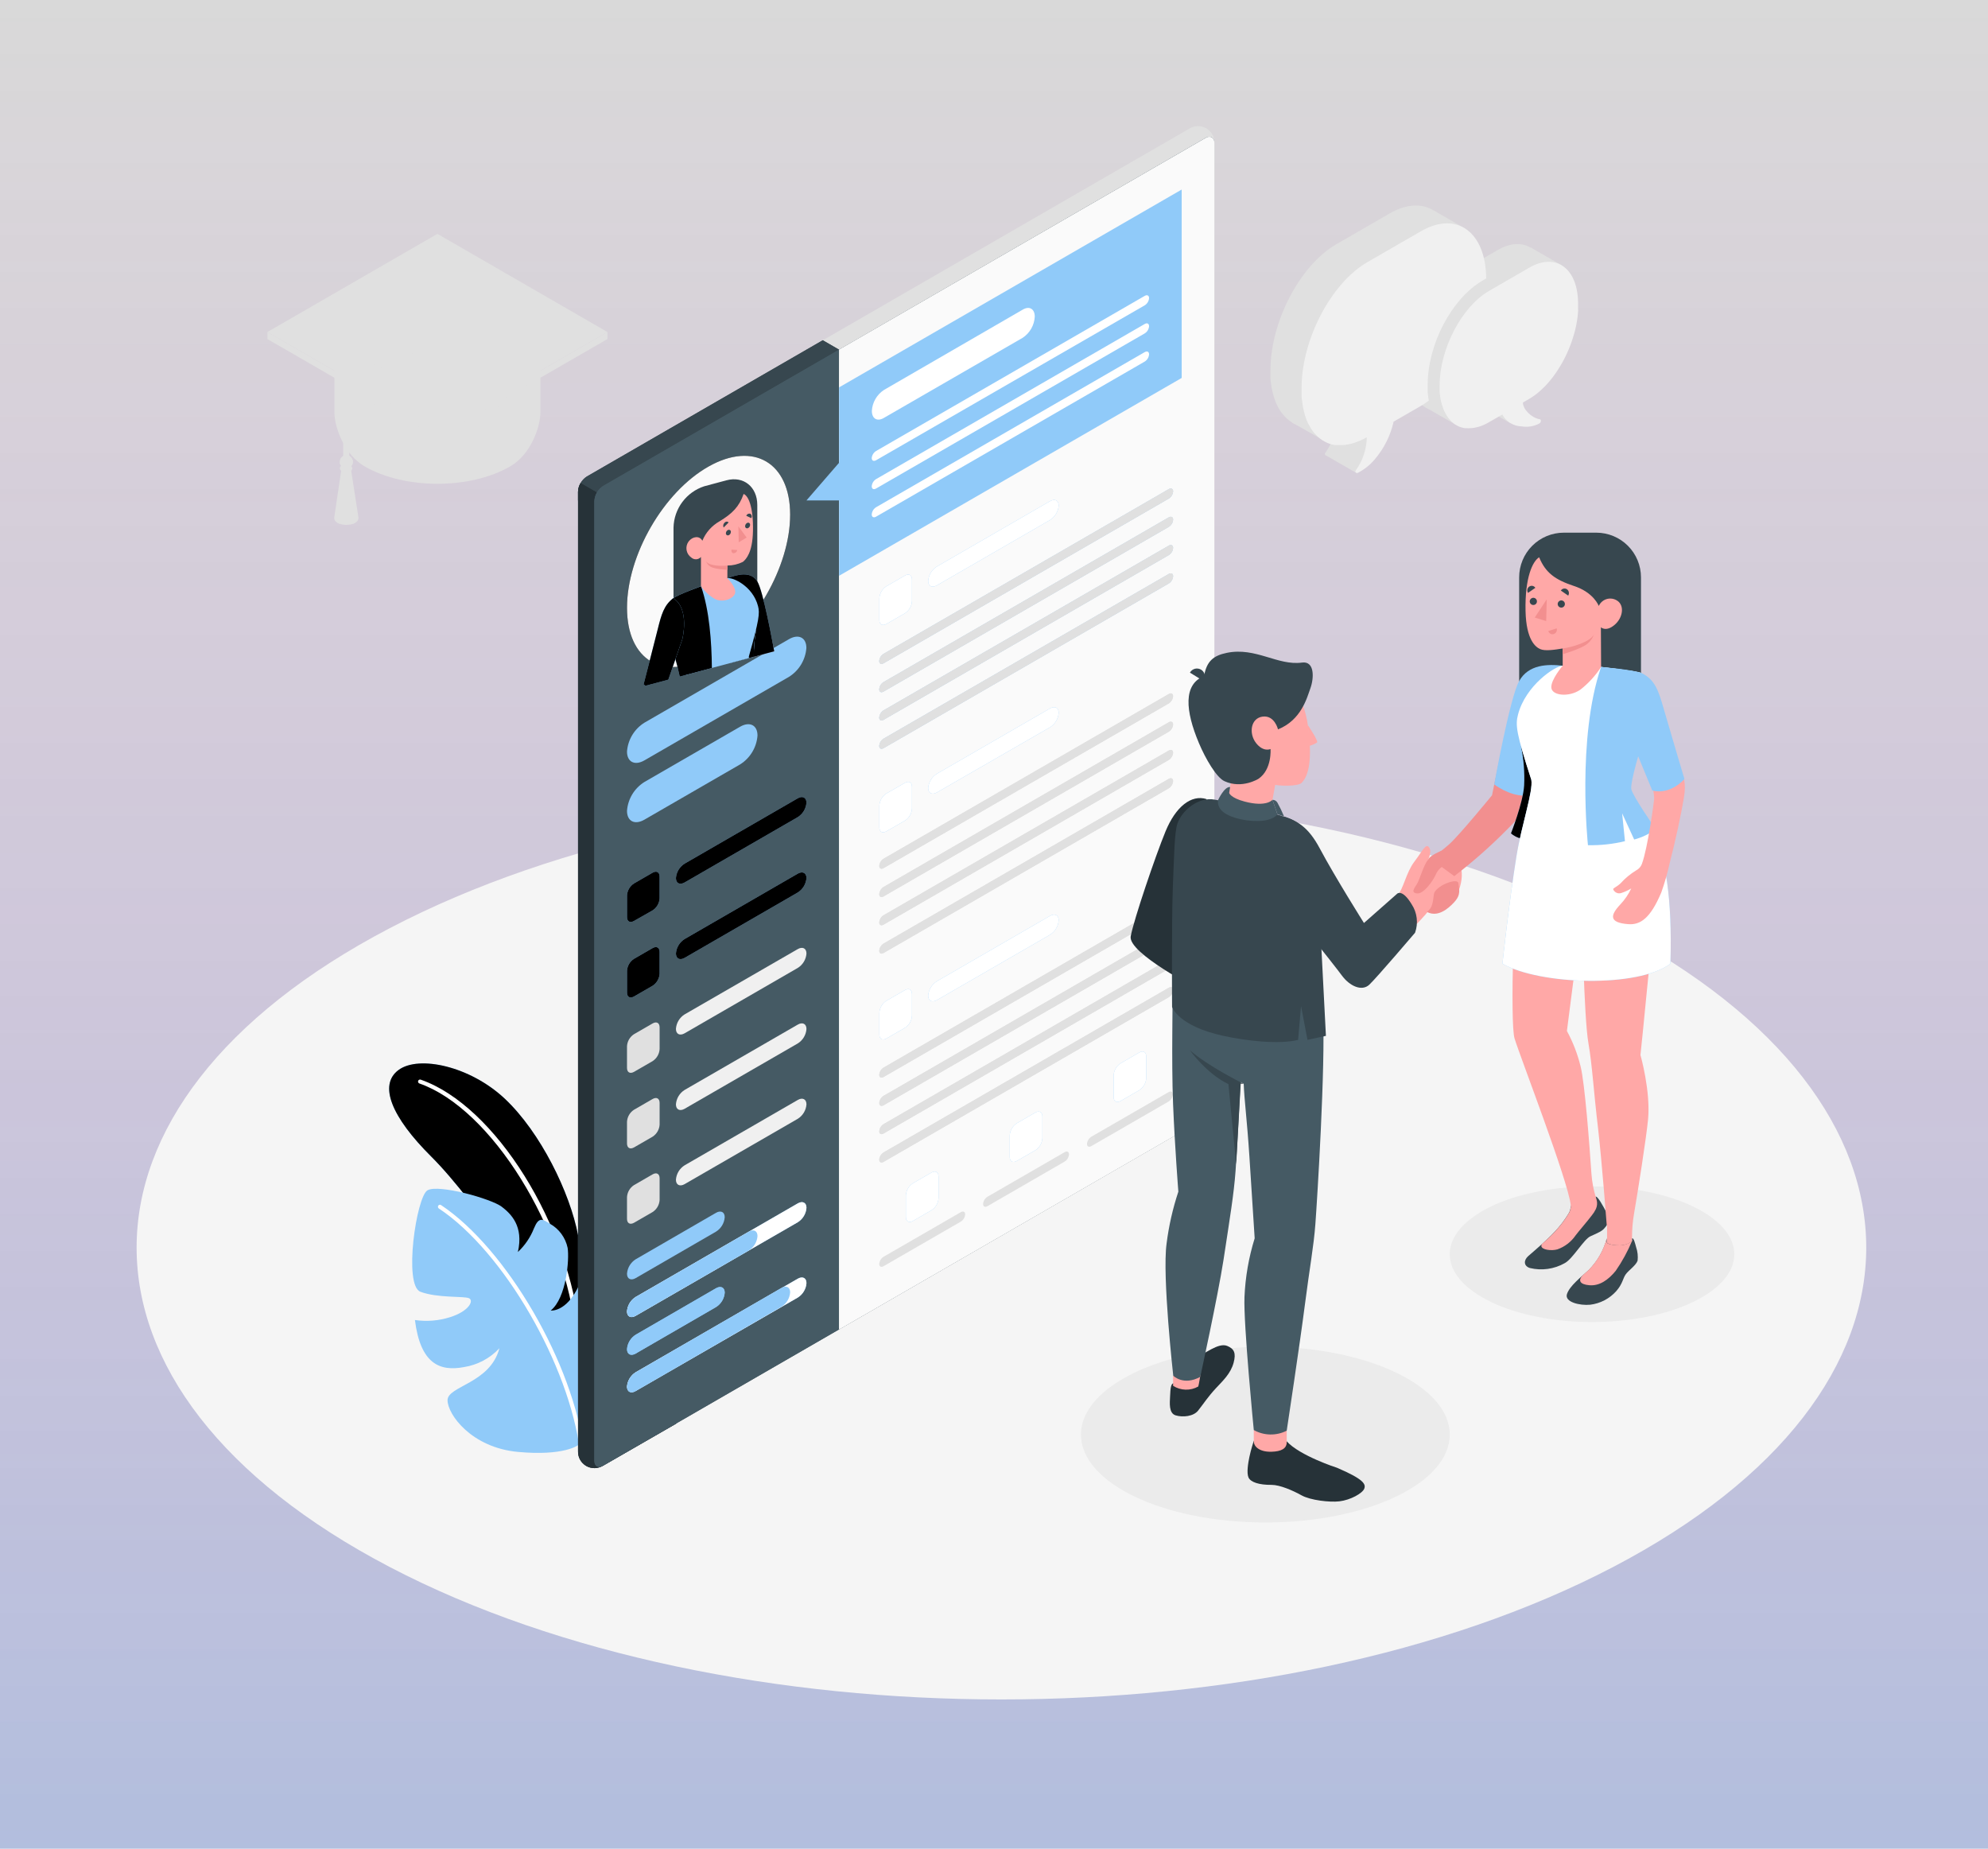 <svg width="4162" height="3870" viewBox="0 0 4162 3870" fill="none" xmlns="http://www.w3.org/2000/svg">
<path d="M0 0H4162V3870H0V0Z" fill="#D9D9D9"/>
<path d="M0 0H4162V3870H0V0Z" fill="url(#paint0_linear_2106_541)" fill-opacity="0.2"/>
<path d="M816.295 3280.53C1523.31 3649.94 2669.78 3649.94 3376.8 3280.53C4083.82 2911.13 4083.9 2312.25 3376.8 1942.85C2669.7 1573.45 1523.31 1573.45 816.295 1942.85C109.277 2312.25 109.193 2911.13 816.295 3280.53Z" fill="#F5F5F5"/>
<path d="M2649.09 3187.11C2862.3 3187.11 3035.14 3104.74 3035.14 3003.13C3035.14 2901.51 2862.3 2819.14 2649.09 2819.14C2435.88 2819.14 2263.04 2901.51 2263.04 3003.13C2263.04 3104.74 2435.88 3187.11 2649.09 3187.11Z" fill="#EBEBEB"/>
<path d="M3332.99 2767.51C3497.48 2767.51 3630.83 2703.96 3630.83 2625.57C3630.83 2547.17 3497.48 2483.63 3332.99 2483.63C3168.49 2483.63 3035.14 2547.17 3035.14 2625.57C3035.14 2703.96 3168.49 2767.51 3332.99 2767.51Z" fill="#EBEBEB"/>
<path d="M1210.17 2585.79C1193.35 2497 1131.8 2370.44 1056.7 2299.89C984.473 2232.12 877.26 2208.49 834.542 2239.77C791.825 2271.05 819.827 2338.66 902.738 2421.06C996.329 2513.98 1176.03 2771.8 1210.17 2917.86V2585.79Z" fill="#90CAF9"/>
<path d="M1210.17 2585.79C1193.35 2497 1131.8 2370.44 1056.7 2299.89C984.473 2232.12 877.26 2208.49 834.542 2239.77C791.825 2271.05 819.827 2338.66 902.738 2421.06C996.329 2513.98 1176.03 2771.8 1210.17 2917.86V2585.79Z" fill="black"/>
<path d="M1210.17 2799.46C1209.11 2799.45 1208.1 2799.04 1207.33 2798.33C1206.55 2797.62 1206.07 2796.64 1205.96 2795.59C1184.77 2571.92 1028.37 2320.49 878.016 2268.11C876.967 2267.73 876.107 2266.95 875.62 2265.94C875.133 2264.94 875.058 2263.78 875.409 2262.72C875.791 2261.67 876.566 2260.82 877.571 2260.33C878.576 2259.84 879.731 2259.77 880.791 2260.12C1036.69 2314.36 1192.68 2564.27 1214.54 2794.84C1214.63 2795.95 1214.29 2797.05 1213.59 2797.92C1212.88 2798.78 1211.86 2799.34 1210.76 2799.46H1210.17Z" fill="white"/>
<path d="M1210.17 3025.24C1210.17 3025.24 1181.07 3048.45 1084.03 3039.37C986.995 3030.29 936.963 2960.91 936.963 2931.15C936.963 2901.38 1026.18 2896.25 1045.52 2822.42C1025.85 2843.5 999.677 2857.39 971.187 2861.86C920.733 2871.36 880.203 2855.21 868.682 2763.3C893.549 2766.94 918.918 2764.84 942.849 2757.17C982.791 2744.3 992.293 2722.35 981.866 2717.65C971.439 2712.94 915.772 2717.64 880.118 2704.11C844.465 2690.57 871.71 2504.9 895.086 2491.7C918.463 2478.5 1029.04 2509.61 1050.57 2526.26C1069.74 2541.06 1096.65 2566.71 1084.2 2620.94C1098.94 2607.16 1110.43 2590.27 1117.84 2571.5C1128.26 2546.27 1135.83 2552.16 1151.47 2561.83C1160.86 2567.12 1169.02 2574.36 1175.38 2583.07C1181.75 2591.77 1186.18 2601.73 1188.39 2612.28C1192.17 2635.83 1186.03 2717.06 1152.9 2743.46C1152.9 2743.46 1184.69 2747.5 1210.67 2693.85C1210.67 2693.85 1261.12 2714.2 1272.56 2747.16C1284 2780.12 1296.44 2941.49 1210.17 3025.24Z" fill="#90CAF9"/>
<path d="M1218.74 3043.57C1217.72 3043.56 1216.73 3043.18 1215.95 3042.5C1215.18 3041.83 1214.68 3040.89 1214.54 3039.87C1192.34 2858.16 1054.18 2619.43 918.715 2529.79C917.779 2529.17 917.128 2528.2 916.908 2527.09C916.687 2525.99 916.914 2524.84 917.538 2523.9C918.162 2522.97 919.133 2522.32 920.237 2522.1C921.341 2521.88 922.487 2522.1 923.424 2522.73C1060.57 2613.96 1200.92 2855.13 1222.86 3038.86C1223.01 3039.97 1222.71 3041.08 1222.03 3041.97C1221.35 3042.85 1220.35 3043.43 1219.25 3043.57H1218.74Z" fill="white"/>
<path d="M1227.24 3068.97C1222.22 3065.49 1218.09 3060.89 1215.17 3055.53C1212.24 3050.17 1210.62 3044.21 1210.42 3038.11V1029.14C1210.76 1022.82 1212.59 1016.67 1215.76 1011.19C1218.94 1005.71 1223.36 1001.06 1228.67 997.609L2490 269.232C2495.27 265.926 2501.34 264.119 2507.56 264.006C2513.79 263.893 2519.92 265.478 2525.31 268.592C2530.7 271.705 2535.13 276.228 2538.14 281.675C2541.15 287.122 2542.62 293.286 2542.38 299.504L1262.55 3068.29C1257.14 3071.18 1251.11 3072.74 1244.98 3072.86C1238.84 3072.97 1232.76 3071.64 1227.24 3068.97Z" fill="#E0E0E0"/>
<path d="M1244.31 1067.32L1756.66 732.057L1722.52 712.296L1228.41 997.609C1223.1 1001.06 1218.68 1005.71 1215.51 1011.19C1212.34 1016.67 1210.51 1022.82 1210.17 1029.14V1047.56L1244.31 1067.32Z" fill="#37474F"/>
<path d="M1244.31 1067.32L1756.66 732.057L1722.52 712.296L1228.41 997.609C1223.1 1001.06 1218.68 1005.71 1215.51 1011.19C1212.34 1016.67 1210.51 1022.82 1210.17 1029.14V1047.56L1244.31 1067.32Z" fill="#37474F"/>
<path d="M1415.43 1126.43L1215.46 1011.4C1212.21 1016.82 1210.38 1022.99 1210.17 1029.31V3037.94C1209.95 3044.15 1211.43 3050.3 1214.44 3055.74C1217.46 3061.17 1221.9 3065.68 1227.28 3068.79C1232.67 3071.89 1238.8 3073.47 1245.01 3073.35C1251.22 3073.23 1257.29 3071.43 1262.55 3068.13L1415.43 2980.25V1126.43Z" fill="#263238"/>
<path d="M1415.43 1126.43L1215.46 1011.4C1212.21 1016.82 1210.38 1022.99 1210.17 1029.31V3037.94C1209.95 3044.15 1211.43 3050.3 1214.44 3055.74C1217.46 3061.17 1221.9 3065.68 1227.28 3068.79C1232.67 3071.89 1238.8 3073.47 1245.01 3073.35C1251.22 3073.23 1257.29 3071.43 1262.55 3068.13L1415.43 2980.25V1126.43Z" fill="#263238"/>
<path d="M1262.55 3068.29L2523.89 2339.92C2529.2 2336.47 2533.62 2331.82 2536.79 2326.34C2539.96 2320.86 2541.79 2314.71 2542.13 2308.38V299.504C2542.13 287.9 2533.72 283.191 2523.89 288.993L1262.55 1017.37C1257.24 1020.82 1252.82 1025.47 1249.65 1030.95C1246.48 1036.43 1244.65 1042.58 1244.31 1048.9V3057.78C1244.31 3069.39 1252.46 3074.1 1262.55 3068.29Z" fill="#455A64"/>
<path d="M1262.55 3068.29L2523.89 2339.92C2529.2 2336.47 2533.62 2331.82 2536.79 2326.34C2539.96 2320.86 2541.79 2314.71 2542.13 2308.38V299.504C2542.13 287.9 2533.72 283.191 2523.89 288.993L1262.55 1017.37C1257.24 1020.82 1252.82 1025.47 1249.65 1030.95C1246.48 1036.43 1244.65 1042.58 1244.31 1048.9V3057.78C1244.31 3069.39 1252.46 3074.1 1262.55 3068.29Z" fill="#455A64"/>
<path d="M1349.08 1512.91L1651.8 1338C1671.9 1326.4 1688.21 1334.64 1688.21 1356.42C1687.31 1368.64 1683.55 1380.49 1677.22 1390.99C1670.9 1401.5 1662.19 1410.36 1651.8 1416.88L1349.08 1591.78C1328.9 1603.38 1312.67 1595.14 1312.67 1573.36C1313.55 1561.13 1317.31 1549.28 1323.63 1538.77C1329.96 1528.27 1338.68 1519.4 1349.08 1512.91Z" fill="#90CAF9"/>
<path d="M1349.08 1637.02L1549.46 1521.31C1569.56 1509.71 1585.88 1517.95 1585.88 1539.73C1584.98 1551.96 1581.21 1563.8 1574.89 1574.31C1568.56 1584.81 1559.85 1593.68 1549.46 1600.19L1349.08 1715.9C1328.9 1727.5 1312.67 1719.26 1312.67 1697.48C1313.55 1685.25 1317.31 1673.39 1323.63 1662.89C1329.96 1652.38 1338.68 1643.52 1349.08 1637.02Z" fill="#90CAF9"/>
<path d="M1327.22 1849.43L1366.4 1826.81C1374.81 1822.18 1380.95 1825.97 1380.95 1835.22V1880.46C1380.68 1885.51 1379.22 1890.43 1376.69 1894.81C1374.16 1899.19 1370.64 1902.92 1366.4 1905.68L1327.22 1927.97C1318.81 1932.68 1312.67 1928.89 1312.67 1919.56V1874.32C1313 1869.33 1314.49 1864.48 1317.01 1860.16C1319.54 1855.84 1323.03 1852.17 1327.22 1849.43Z" fill="#90CAF9"/>
<path d="M1327.22 1849.43L1366.4 1826.81C1374.81 1822.18 1380.95 1825.97 1380.95 1835.22V1880.46C1380.68 1885.51 1379.22 1890.43 1376.69 1894.81C1374.16 1899.19 1370.64 1902.92 1366.4 1905.68L1327.22 1927.97C1318.81 1932.68 1312.67 1928.89 1312.67 1919.56V1874.32C1313 1869.33 1314.49 1864.48 1317.01 1860.16C1319.54 1855.84 1323.03 1852.17 1327.22 1849.43Z" fill="black"/>
<path d="M1327.22 2007.26L1366.4 1984.64C1374.81 1979.93 1380.95 1983.72 1380.95 1993.05V2038.29C1380.66 2043.34 1379.19 2048.25 1376.67 2052.63C1374.14 2057.01 1370.63 2060.74 1366.4 2063.52L1327.22 2086.14C1318.81 2090.76 1312.67 2086.98 1312.67 2077.73V2032.49C1312.93 2027.43 1314.38 2022.51 1316.91 2018.13C1319.44 2013.74 1322.97 2010.02 1327.22 2007.26Z" fill="#90CAF9"/>
<path d="M1327.22 2007.26L1366.4 1984.64C1374.81 1979.93 1380.95 1983.72 1380.95 1993.05V2038.29C1380.66 2043.34 1379.19 2048.25 1376.67 2052.63C1374.14 2057.01 1370.63 2060.74 1366.4 2063.52L1327.22 2086.14C1318.81 2090.76 1312.67 2086.98 1312.67 2077.73V2032.49C1312.93 2027.43 1314.38 2022.51 1316.91 2018.13C1319.44 2013.74 1322.97 2010.02 1327.22 2007.26Z" fill="black"/>
<path d="M1433.34 1965.72L1670.13 1828.91C1680.22 1823.11 1688.38 1827.23 1688.38 1838.16C1687.92 1844.27 1686.03 1850.19 1682.86 1855.43C1679.69 1860.68 1675.33 1865.1 1670.13 1868.35L1433.34 2005.16C1423.25 2010.96 1415.09 2006.84 1415.09 1995.91C1415.55 1989.8 1417.44 1983.88 1420.61 1978.64C1423.78 1973.39 1428.14 1968.97 1433.34 1965.72Z" fill="#90CAF9"/>
<path d="M1433.34 1965.72L1670.13 1828.91C1680.22 1823.11 1688.38 1827.23 1688.38 1838.16C1687.92 1844.27 1686.03 1850.19 1682.86 1855.43C1679.69 1860.68 1675.33 1865.1 1670.13 1868.35L1433.34 2005.16C1423.25 2010.96 1415.09 2006.84 1415.09 1995.91C1415.55 1989.8 1417.44 1983.88 1420.61 1978.64C1423.78 1973.39 1428.14 1968.97 1433.34 1965.72Z" fill="black"/>
<path d="M1327.22 2165.01L1366.4 2142.39C1374.81 2137.68 1380.95 2141.47 1380.95 2150.8V2196.04C1380.66 2201.09 1379.2 2206 1376.67 2210.38C1374.15 2214.76 1370.63 2218.49 1366.4 2221.27L1327.22 2243.89C1318.81 2248.51 1312.67 2244.73 1312.67 2235.48V2190.24C1312.93 2185.18 1314.38 2180.26 1316.91 2175.88C1319.44 2171.49 1322.97 2167.77 1327.22 2165.01Z" fill="#E0E0E0"/>
<path d="M1433.34 2123.47L1670.13 1986.83C1680.22 1981.03 1688.38 1985.15 1688.38 1996.08C1687.94 2002.19 1686.05 2008.12 1682.88 2013.36C1679.71 2018.61 1675.34 2023.03 1670.13 2026.27L1433.34 2163.08C1423.25 2168.88 1415.09 2164.76 1415.09 2153.83C1415.52 2147.69 1417.4 2141.74 1420.57 2136.46C1423.74 2131.19 1428.12 2126.74 1433.34 2123.47Z" fill="#F0F0F0"/>
<path d="M1327.22 2323.18L1366.4 2300.56C1374.81 2295.85 1380.95 2299.64 1380.95 2308.97V2354.21C1380.66 2359.26 1379.2 2364.17 1376.67 2368.55C1374.15 2372.93 1370.63 2376.66 1366.4 2379.44L1327.22 2402.06C1318.81 2406.68 1312.67 2402.9 1312.67 2393.65V2348.41C1312.93 2343.36 1314.38 2338.43 1316.91 2334.05C1319.44 2329.66 1322.97 2325.94 1327.22 2323.18Z" fill="#E0E0E0"/>
<path d="M1433.34 2281.64L1670.13 2144.92C1680.22 2139.03 1688.38 2143.23 1688.38 2154.08C1687.94 2160.21 1686.05 2166.14 1682.88 2171.4C1679.71 2176.66 1675.34 2181.1 1670.13 2184.35L1433.34 2321.08C1423.25 2326.88 1415.09 2322.76 1415.09 2311.83C1415.55 2305.72 1417.44 2299.8 1420.61 2294.56C1423.78 2289.31 1428.14 2284.89 1433.34 2281.64Z" fill="#F0F0F0"/>
<path d="M1327.22 2480.93L1366.4 2458.31C1374.81 2453.61 1380.95 2457.39 1380.95 2466.72V2511.96C1380.66 2517.01 1379.2 2521.92 1376.67 2526.3C1374.15 2530.69 1370.63 2534.41 1366.4 2537.19L1327.22 2559.81C1318.81 2564.43 1312.67 2560.65 1312.67 2551.4V2506.16C1312.93 2501.11 1314.38 2496.18 1316.91 2491.8C1319.44 2487.41 1322.97 2483.69 1327.22 2480.93Z" fill="#E0E0E0"/>
<path d="M1433.34 2439.4L1670.13 2302.67C1680.22 2296.78 1688.38 2300.98 1688.38 2311.83C1687.94 2317.96 1686.05 2323.89 1682.88 2329.15C1679.71 2334.41 1675.34 2338.85 1670.13 2342.1L1433.34 2478.83C1423.25 2484.63 1415.09 2480.51 1415.09 2469.58C1415.55 2463.47 1417.44 2457.55 1420.61 2452.31C1423.78 2447.06 1428.14 2442.64 1433.34 2439.4Z" fill="#F0F0F0"/>
<path d="M1330.83 2636.16L1499.01 2538.87C1509.1 2533.07 1517.26 2537.19 1517.26 2548.12C1516.8 2554.23 1514.91 2560.15 1511.74 2565.4C1508.57 2570.64 1504.21 2575.06 1499.01 2578.31L1330.83 2675.6C1320.83 2681.4 1312.67 2677.28 1312.67 2666.43C1313.11 2660.32 1314.99 2654.39 1318.14 2649.13C1321.3 2643.87 1325.64 2639.43 1330.83 2636.16Z" fill="#90CAF9"/>
<path d="M1330.83 2715.04L1670.13 2519.2C1680.22 2513.39 1688.38 2517.51 1688.38 2528.36C1687.94 2534.49 1686.05 2540.42 1682.88 2545.68C1679.71 2550.94 1675.34 2555.38 1670.13 2558.63L1330.83 2754.48C1320.83 2760.28 1312.67 2756.16 1312.67 2745.31C1313.11 2739.19 1314.99 2733.27 1318.14 2728.01C1321.3 2722.75 1325.64 2718.31 1330.83 2715.04Z" fill="#90CAF9"/>
<path d="M1330.83 2715.04L1670.13 2519.2C1680.22 2513.39 1688.38 2517.51 1688.38 2528.36C1687.94 2534.49 1686.05 2540.42 1682.88 2545.68C1679.71 2550.94 1675.34 2555.38 1670.13 2558.63L1330.83 2754.48C1320.83 2760.28 1312.67 2756.16 1312.67 2745.31C1313.11 2739.19 1314.99 2733.27 1318.14 2728.01C1321.3 2722.75 1325.64 2718.31 1330.83 2715.04Z" fill="white"/>
<path d="M1330.83 2715.04L1567.71 2578.31C1577.72 2572.51 1585.88 2576.63 1585.88 2587.56C1585.42 2593.66 1583.54 2599.57 1580.39 2604.81C1577.23 2610.06 1572.89 2614.49 1567.71 2617.75L1330.83 2754.48C1320.83 2760.28 1312.67 2756.16 1312.67 2745.31C1313.11 2739.19 1314.99 2733.27 1318.14 2728.01C1321.3 2722.75 1325.64 2718.31 1330.83 2715.04Z" fill="#90CAF9"/>
<path d="M1330.83 2794.08L1499.01 2696.79C1509.1 2690.99 1517.26 2695.11 1517.26 2706.04C1516.8 2712.15 1514.91 2718.07 1511.74 2723.31C1508.57 2728.56 1504.21 2732.98 1499.01 2736.23L1330.83 2833.52C1320.83 2839.32 1312.67 2835.2 1312.67 2824.35C1313.11 2818.24 1314.99 2812.31 1318.14 2807.05C1321.3 2801.79 1325.64 2797.35 1330.83 2794.08Z" fill="#90CAF9"/>
<path d="M1433.34 1807.89L1670.13 1671.16C1680.22 1665.36 1688.38 1669.48 1688.38 1680.41C1687.92 1686.52 1686.03 1692.44 1682.86 1697.68C1679.69 1702.93 1675.33 1707.35 1670.13 1710.6L1433.34 1847.33C1423.25 1853.13 1415.09 1849.01 1415.09 1838.16C1415.54 1832.03 1417.42 1826.1 1420.59 1820.84C1423.76 1815.58 1428.13 1811.14 1433.34 1807.89Z" fill="#90CAF9"/>
<path d="M1433.34 1807.89L1670.13 1671.16C1680.22 1665.36 1688.38 1669.48 1688.38 1680.41C1687.92 1686.52 1686.03 1692.44 1682.86 1697.68C1679.69 1702.93 1675.33 1707.35 1670.13 1710.6L1433.34 1847.33C1423.25 1853.13 1415.09 1849.01 1415.09 1838.16C1415.54 1832.03 1417.42 1826.1 1420.59 1820.84C1423.76 1815.58 1428.13 1811.14 1433.34 1807.89Z" fill="black"/>
<path d="M1330.83 2794.08L1499.01 2696.79C1509.1 2690.99 1517.26 2695.11 1517.26 2706.04C1516.8 2712.15 1514.91 2718.07 1511.74 2723.31C1508.57 2728.56 1504.21 2732.98 1499.01 2736.23L1330.83 2833.52C1320.83 2839.32 1312.67 2835.2 1312.67 2824.35C1313.11 2818.24 1314.99 2812.31 1318.14 2807.05C1321.3 2801.79 1325.64 2797.35 1330.83 2794.08Z" fill="#90CAF9"/>
<path d="M1330.83 2872.7L1670.13 2676.86C1680.22 2671.06 1688.38 2675.18 1688.38 2686.03C1687.94 2692.15 1686.05 2698.09 1682.88 2703.35C1679.71 2708.61 1675.34 2713.05 1670.13 2716.3L1330.83 2911.81C1320.83 2917.69 1312.67 2913.49 1312.67 2902.64C1313.16 2896.58 1315.06 2890.72 1318.21 2885.53C1321.37 2880.33 1325.69 2875.94 1330.83 2872.7Z" fill="#90CAF9"/>
<path d="M1330.83 2872.7L1670.13 2676.86C1680.22 2671.06 1688.38 2675.18 1688.38 2686.03C1687.94 2692.15 1686.05 2698.09 1682.88 2703.35C1679.71 2708.61 1675.34 2713.05 1670.13 2716.3L1330.83 2911.81C1320.83 2917.69 1312.67 2913.49 1312.67 2902.64C1313.16 2896.58 1315.06 2890.72 1318.21 2885.53C1321.37 2880.33 1325.69 2875.94 1330.83 2872.7Z" fill="white"/>
<path d="M1330.83 2872.7L1635.99 2696.12C1646.08 2690.32 1654.24 2694.44 1654.24 2705.37C1653.78 2711.48 1651.89 2717.4 1648.72 2722.64C1645.55 2727.89 1641.19 2732.31 1635.99 2735.56L1330.83 2912.14C1320.83 2918.03 1312.67 2913.82 1312.67 2902.98C1313.11 2896.86 1314.99 2890.93 1318.14 2885.67C1321.3 2880.41 1325.64 2875.97 1330.83 2872.7Z" fill="#90CAF9"/>
<path d="M2524.05 288.993L1756.66 732.057L1756.66 2782.98L2524.05 2340C2529.36 2336.55 2533.78 2331.9 2536.95 2326.42C2540.13 2320.94 2541.96 2314.79 2542.3 2308.47V299.504C2542.22 288.236 2533.81 283.191 2524.05 288.993Z" fill="#EBEBEB"/>
<path d="M2524.05 288.993L1756.66 732.057L1756.66 2782.98L2524.05 2340C2529.36 2336.55 2533.78 2331.9 2536.95 2326.42C2540.13 2320.94 2541.96 2314.79 2542.3 2308.47V299.504C2542.22 288.236 2533.81 283.191 2524.05 288.993Z" fill="#FAFAFA"/>
<path d="M1756.66 810.932V968.682L1688.38 1047.56H1756.66V1205.31L2473.94 791.171V396.795L1756.66 810.932Z" fill="#90CAF9"/>
<path d="M1850.5 816.398L2141.11 648.22C2155.16 639.811 2166.34 646.707 2166.34 662.936C2165.88 671.754 2163.35 680.34 2158.97 688.007C2154.59 695.673 2148.47 702.207 2141.11 707.082L1850.5 874.839C1836.38 883.248 1825.28 876.353 1825.28 860.124C1825.78 851.374 1828.33 842.864 1832.71 835.272C1837.09 827.681 1843.18 821.217 1850.5 816.398Z" fill="white"/>
<path d="M1834.11 944.129L2396.57 619.378C2401.62 616.519 2405.66 618.537 2405.66 624.003C2405.44 627.062 2404.5 630.027 2402.93 632.657C2401.35 635.287 2399.17 637.507 2396.57 639.139L1834.11 963.469C1829.06 966.328 1825.02 964.31 1825.02 958.844C1825.3 955.858 1826.27 952.977 1827.84 950.425C1829.42 947.873 1831.56 945.718 1834.11 944.129Z" fill="#90CAF9"/>
<path d="M1834.11 944.129L2396.57 619.378C2401.62 616.519 2405.66 618.537 2405.66 624.003C2405.44 627.062 2404.5 630.027 2402.93 632.657C2401.35 635.287 2399.17 637.507 2396.57 639.139L1834.11 963.469C1829.06 966.328 1825.02 964.31 1825.02 958.844C1825.3 955.858 1826.27 952.977 1827.84 950.425C1829.42 947.873 1831.56 945.718 1834.11 944.129Z" fill="#90CAF9"/>
<path d="M1834.11 944.129L2396.57 619.378C2401.62 616.519 2405.66 618.537 2405.66 624.003C2405.44 627.062 2404.5 630.027 2402.93 632.657C2401.35 635.287 2399.17 637.507 2396.57 639.139L1834.11 963.469C1829.06 966.328 1825.02 964.31 1825.02 958.844C1825.3 955.858 1826.27 952.977 1827.84 950.425C1829.42 947.873 1831.56 945.718 1834.11 944.129Z" fill="white"/>
<path d="M1834.11 1002.99L2396.57 678.24C2401.62 675.297 2405.66 677.399 2405.66 682.865C2405.44 685.913 2404.5 688.866 2402.92 691.482C2401.35 694.099 2399.17 696.304 2396.57 697.917L1834.11 1022.67C1829.06 1025.61 1825.02 1023.51 1825.02 1018.04C1825.24 1014.99 1826.18 1012.04 1827.76 1009.43C1829.33 1006.81 1831.51 1004.6 1834.11 1002.99Z" fill="#90CAF9"/>
<path d="M1834.11 1002.99L2396.57 678.24C2401.62 675.297 2405.66 677.399 2405.66 682.865C2405.44 685.913 2404.5 688.866 2402.92 691.482C2401.35 694.099 2399.17 696.304 2396.57 697.917L1834.11 1022.67C1829.06 1025.61 1825.02 1023.51 1825.02 1018.04C1825.24 1014.99 1826.18 1012.04 1827.76 1009.43C1829.33 1006.81 1831.51 1004.6 1834.11 1002.99Z" fill="white"/>
<path d="M1834.11 1061.85L2396.57 737.102C2401.62 734.243 2405.66 736.261 2405.66 741.727C2405.44 744.786 2404.5 747.751 2402.93 750.381C2401.35 753.011 2399.17 755.231 2396.57 756.863L1834.11 1081.61C1829.06 1084.47 1825.02 1082.45 1825.02 1076.99C1825.24 1073.93 1826.18 1070.96 1827.75 1068.33C1829.33 1065.71 1831.51 1063.48 1834.11 1061.85Z" fill="white"/>
<path d="M1855.3 1227.51L1894.73 1204.8C1903.14 1200.09 1909.28 1203.88 1909.28 1213.21V1258.45C1909 1263.5 1907.54 1268.42 1905.01 1272.8C1902.49 1277.18 1898.96 1280.91 1894.73 1283.68L1855.55 1306.3C1847.14 1310.92 1841 1307.14 1841 1297.89V1252.73C1841.23 1247.7 1842.65 1242.79 1845.13 1238.41C1847.61 1234.03 1851.1 1230.29 1855.3 1227.51Z" fill="#90CAF9"/>
<path d="M1855.3 1227.51L1894.73 1204.8C1903.14 1200.09 1909.28 1203.88 1909.28 1213.21V1258.45C1909 1263.5 1907.54 1268.42 1905.01 1272.8C1902.49 1277.18 1898.96 1280.91 1894.73 1283.68L1855.55 1306.3C1847.14 1310.92 1841 1307.14 1841 1297.89V1252.73C1841.23 1247.7 1842.65 1242.79 1845.13 1238.41C1847.61 1234.03 1851.1 1230.29 1855.3 1227.51Z" fill="white"/>
<path d="M1961.42 1185.97L2198.21 1049.16C2208.3 1043.35 2216.46 1047.47 2216.46 1058.41C2216 1064.52 2214.11 1070.43 2210.94 1075.68C2207.77 1080.92 2203.41 1085.35 2198.21 1088.59L1961.42 1225.41C1951.32 1231.21 1943.17 1227.09 1943.17 1216.16C1943.63 1210.04 1945.52 1204.13 1948.69 1198.88C1951.86 1193.64 1956.22 1189.21 1961.42 1185.97Z" fill="#90CAF9"/>
<path d="M1961.42 1185.97L2198.21 1049.16C2208.3 1043.35 2216.46 1047.47 2216.46 1058.41C2216 1064.52 2214.11 1070.43 2210.94 1075.68C2207.77 1080.92 2203.41 1085.35 2198.21 1088.59L1961.42 1225.41C1951.32 1231.21 1943.17 1227.09 1943.17 1216.16C1943.63 1210.04 1945.52 1204.13 1948.69 1198.88C1951.86 1193.64 1956.22 1189.21 1961.42 1185.97Z" fill="white"/>
<path d="M1849.83 1368.78L2446.86 1024.01C2451.91 1021.07 2455.94 1023.17 2455.94 1028.55C2455.73 1031.61 2454.8 1034.58 2453.22 1037.21C2451.64 1039.84 2449.46 1042.06 2446.86 1043.69L1849.83 1388.45C1844.78 1391.4 1840.75 1389.29 1840.75 1383.83C1840.97 1380.78 1841.9 1377.83 1843.48 1375.21C1845.06 1372.59 1847.23 1370.39 1849.83 1368.78Z" fill="#90CAF9"/>
<path d="M1849.83 1427.89L2446.86 1083.13C2451.91 1080.27 2455.94 1082.29 2455.94 1087.75C2455.72 1090.81 2454.79 1093.78 2453.21 1096.41C2451.63 1099.04 2449.46 1101.26 2446.86 1102.89L1849.83 1447.65C1844.78 1450.51 1840.75 1448.49 1840.75 1443.03C1840.97 1439.97 1841.9 1437 1843.48 1434.37C1845.06 1431.74 1847.23 1429.52 1849.83 1427.89Z" fill="#90CAF9"/>
<path d="M1849.83 1487.09L2446.86 1142.33C2451.91 1139.38 2455.94 1141.49 2455.94 1146.87C2455.73 1149.93 2454.8 1152.89 2453.22 1155.53C2451.64 1158.16 2449.46 1160.38 2446.86 1162L1849.83 1506.77C1844.78 1509.71 1840.75 1507.61 1840.75 1502.23C1840.96 1499.16 1841.89 1496.2 1843.47 1493.57C1845.05 1490.94 1847.23 1488.72 1849.83 1487.09Z" fill="#90CAF9"/>
<path d="M1849.83 1546.37L2446.86 1201.61C2451.91 1198.75 2455.94 1200.77 2455.94 1206.23C2455.72 1209.29 2454.79 1212.26 2453.21 1214.89C2451.63 1217.52 2449.46 1219.74 2446.86 1221.37L1849.83 1566.13C1844.78 1568.99 1840.75 1566.97 1840.75 1561.51C1840.97 1558.45 1841.9 1555.48 1843.48 1552.85C1845.06 1550.22 1847.23 1548 1849.83 1546.37Z" fill="#90CAF9"/>
<path d="M1849.83 1368.78L2446.86 1024.01C2451.91 1021.07 2455.94 1023.17 2455.94 1028.55C2455.73 1031.61 2454.8 1034.58 2453.22 1037.21C2451.64 1039.84 2449.46 1042.06 2446.86 1043.69L1849.83 1388.45C1844.78 1391.4 1840.75 1389.29 1840.75 1383.83C1840.97 1380.78 1841.9 1377.83 1843.48 1375.21C1845.06 1372.59 1847.23 1370.39 1849.83 1368.78Z" fill="#E0E0E0"/>
<path d="M1849.83 1427.89L2446.86 1083.13C2451.91 1080.27 2455.94 1082.29 2455.94 1087.75C2455.72 1090.81 2454.79 1093.78 2453.21 1096.41C2451.63 1099.04 2449.46 1101.26 2446.86 1102.89L1849.83 1447.65C1844.78 1450.51 1840.75 1448.49 1840.75 1443.03C1840.97 1439.97 1841.9 1437 1843.48 1434.37C1845.06 1431.74 1847.23 1429.52 1849.83 1427.89Z" fill="#E0E0E0"/>
<path d="M1849.83 1487.09L2446.86 1142.33C2451.91 1139.38 2455.94 1141.49 2455.94 1146.87C2455.73 1149.93 2454.8 1152.89 2453.22 1155.53C2451.64 1158.16 2449.46 1160.38 2446.86 1162L1849.83 1506.77C1844.78 1509.71 1840.75 1507.61 1840.75 1502.23C1840.96 1499.16 1841.89 1496.2 1843.47 1493.57C1845.05 1490.94 1847.23 1488.72 1849.83 1487.09Z" fill="#E0E0E0"/>
<path d="M1849.83 1546.37L2446.86 1201.61C2451.91 1198.75 2455.94 1200.77 2455.94 1206.23C2455.72 1209.29 2454.79 1212.26 2453.21 1214.89C2451.63 1217.52 2449.46 1219.74 2446.86 1221.37L1849.83 1566.13C1844.78 1568.99 1840.75 1566.97 1840.75 1561.51C1840.97 1558.45 1841.9 1555.48 1843.48 1552.85C1845.06 1550.22 1847.23 1548 1849.83 1546.37Z" fill="#E0E0E0"/>
<path d="M1849.83 1368.78L2446.86 1024.01C2451.91 1021.07 2455.94 1023.17 2455.94 1028.55C2455.73 1031.61 2454.8 1034.58 2453.22 1037.21C2451.64 1039.84 2449.46 1042.06 2446.86 1043.69L1849.83 1388.45C1844.78 1391.4 1840.75 1389.29 1840.75 1383.83C1840.97 1380.78 1841.9 1377.83 1843.48 1375.21C1845.06 1372.59 1847.23 1370.39 1849.83 1368.78Z" fill="#E0E0E0"/>
<path d="M1849.83 1427.89L2446.86 1083.13C2451.91 1080.27 2455.94 1082.29 2455.94 1087.75C2455.72 1090.81 2454.79 1093.78 2453.21 1096.41C2451.63 1099.04 2449.46 1101.26 2446.86 1102.89L1849.83 1447.65C1844.78 1450.51 1840.75 1448.49 1840.75 1443.03C1840.97 1439.97 1841.9 1437 1843.48 1434.37C1845.06 1431.74 1847.23 1429.52 1849.83 1427.89Z" fill="#E0E0E0"/>
<path d="M1849.83 1487.09L2446.86 1142.33C2451.91 1139.38 2455.94 1141.49 2455.94 1146.87C2455.73 1149.93 2454.8 1152.89 2453.22 1155.53C2451.64 1158.16 2449.46 1160.38 2446.86 1162L1849.83 1506.77C1844.78 1509.71 1840.75 1507.61 1840.75 1502.23C1840.96 1499.16 1841.89 1496.2 1843.47 1493.57C1845.05 1490.94 1847.23 1488.72 1849.83 1487.09Z" fill="#E0E0E0"/>
<path d="M1849.83 1546.37L2446.86 1201.61C2451.91 1198.75 2455.94 1200.77 2455.94 1206.23C2455.72 1209.29 2454.79 1212.26 2453.21 1214.89C2451.63 1217.52 2449.46 1219.74 2446.86 1221.37L1849.83 1566.13C1844.78 1568.99 1840.75 1566.97 1840.75 1561.51C1840.97 1558.45 1841.9 1555.48 1843.48 1552.85C1845.06 1550.22 1847.23 1548 1849.83 1546.37Z" fill="#E0E0E0"/>
<path d="M1849.83 1797.63L2446.86 1452.87C2451.91 1449.92 2455.94 1452.02 2455.94 1457.41C2455.73 1460.47 2454.8 1463.43 2453.22 1466.07C2451.64 1468.7 2449.46 1470.92 2446.86 1472.54L1849.83 1817.31C1844.78 1820.25 1840.75 1818.15 1840.75 1812.68C1840.97 1809.63 1841.9 1806.68 1843.48 1804.06C1845.06 1801.45 1847.23 1799.24 1849.83 1797.63Z" fill="#E0E0E0"/>
<path d="M1849.83 1856.74L2446.86 1511.98C2451.91 1509.12 2455.94 1511.14 2455.94 1516.6C2455.72 1519.66 2454.79 1522.63 2453.21 1525.26C2451.63 1527.89 2449.46 1530.11 2446.86 1531.74L1849.83 1876.5C1844.78 1879.36 1840.75 1877.35 1840.75 1871.88C1840.97 1868.82 1841.9 1865.86 1843.48 1863.23C1845.06 1860.6 1847.23 1858.38 1849.83 1856.74Z" fill="#E0E0E0"/>
<path d="M1849.83 1915.94L2446.86 1571.18C2451.91 1568.24 2455.94 1570.34 2455.94 1575.72C2455.73 1578.78 2454.8 1581.75 2453.22 1584.38C2451.64 1587.01 2449.46 1589.23 2446.86 1590.86L1849.83 1935.62C1844.78 1938.56 1840.75 1936.46 1840.75 1931.08C1840.96 1928.02 1841.89 1925.05 1843.47 1922.42C1845.05 1919.79 1847.23 1917.57 1849.83 1915.94Z" fill="#E0E0E0"/>
<path d="M1849.83 1975.22L2446.86 1630.46C2451.91 1627.6 2455.94 1629.62 2455.94 1635.09C2455.72 1638.15 2454.79 1641.11 2453.21 1643.74C2451.63 1646.37 2449.46 1648.59 2446.86 1650.22L1849.83 1994.99C1844.78 1997.84 1840.75 1995.83 1840.75 1990.36C1840.97 1987.3 1841.9 1984.34 1843.48 1981.71C1845.06 1979.08 1847.23 1976.86 1849.83 1975.22Z" fill="#E0E0E0"/>
<path d="M1849.83 1797.63L2446.86 1452.87C2451.91 1449.92 2455.94 1452.02 2455.94 1457.41C2455.73 1460.47 2454.8 1463.43 2453.22 1466.07C2451.64 1468.7 2449.46 1470.92 2446.86 1472.54L1849.83 1817.31C1844.78 1820.25 1840.75 1818.15 1840.75 1812.68C1840.97 1809.63 1841.9 1806.68 1843.48 1804.06C1845.06 1801.45 1847.23 1799.24 1849.83 1797.63Z" fill="#E0E0E0"/>
<path d="M1849.83 1856.74L2446.86 1511.98C2451.91 1509.12 2455.94 1511.14 2455.94 1516.6C2455.72 1519.66 2454.79 1522.63 2453.21 1525.26C2451.63 1527.89 2449.46 1530.11 2446.86 1531.74L1849.83 1876.5C1844.78 1879.36 1840.75 1877.35 1840.75 1871.88C1840.97 1868.82 1841.9 1865.86 1843.48 1863.23C1845.06 1860.6 1847.23 1858.38 1849.83 1856.74Z" fill="#E0E0E0"/>
<path d="M1849.83 1915.94L2446.86 1571.18C2451.91 1568.24 2455.94 1570.34 2455.94 1575.72C2455.73 1578.78 2454.8 1581.75 2453.22 1584.38C2451.64 1587.01 2449.46 1589.23 2446.86 1590.86L1849.83 1935.62C1844.78 1938.56 1840.75 1936.46 1840.75 1931.08C1840.96 1928.02 1841.89 1925.05 1843.47 1922.42C1845.05 1919.79 1847.23 1917.57 1849.83 1915.94Z" fill="#E0E0E0"/>
<path d="M1849.83 1975.22L2446.86 1630.46C2451.91 1627.6 2455.94 1629.62 2455.94 1635.09C2455.72 1638.15 2454.79 1641.11 2453.21 1643.74C2451.63 1646.37 2449.46 1648.59 2446.86 1650.22L1849.83 1994.99C1844.78 1997.84 1840.75 1995.83 1840.75 1990.36C1840.97 1987.3 1841.9 1984.34 1843.48 1981.71C1845.06 1979.08 1847.23 1976.86 1849.83 1975.22Z" fill="#E0E0E0"/>
<path d="M1849.83 2234.89L2446.86 1890.13C2451.91 1887.18 2455.94 1889.29 2455.94 1894.67C2455.73 1897.73 2454.8 1900.7 2453.22 1903.33C2451.64 1905.96 2449.46 1908.18 2446.86 1909.8L1849.83 2254.57C1844.78 2257.51 1840.75 2255.41 1840.75 2249.94C1840.97 2246.89 1841.9 2243.94 1843.48 2241.33C1845.06 2238.71 1847.23 2236.5 1849.83 2234.89Z" fill="#E0E0E0"/>
<path d="M1849.83 2294L2446.86 1949.24C2451.91 1946.38 2455.94 1948.4 2455.94 1953.87C2455.72 1956.93 2454.79 1959.89 2453.21 1962.52C2451.63 1965.15 2449.46 1967.37 2446.86 1969L1849.83 2313.77C1844.78 2316.62 1840.75 2314.61 1840.75 2309.14C1840.97 2306.08 1841.9 2303.12 1843.48 2300.49C1845.06 2297.86 1847.23 2295.64 1849.83 2294Z" fill="#E0E0E0"/>
<path d="M1849.83 2353.2L2446.86 2008.44C2451.91 2005.5 2455.94 2007.6 2455.94 2012.98C2455.73 2016.04 2454.8 2019.01 2453.22 2021.64C2451.64 2024.27 2449.46 2026.49 2446.86 2028.12L1849.83 2372.88C1844.78 2375.82 1840.75 2373.72 1840.75 2368.34C1840.96 2365.28 1841.89 2362.31 1843.47 2359.68C1845.05 2357.05 1847.23 2354.83 1849.83 2353.2Z" fill="#E0E0E0"/>
<path d="M1849.83 2412.49L2446.86 2067.72C2451.91 2064.86 2455.94 2066.88 2455.94 2072.35C2455.72 2075.41 2454.79 2078.37 2453.21 2081C2451.63 2083.63 2449.46 2085.85 2446.86 2087.48L1849.83 2432.25C1844.78 2435.11 1840.75 2433.09 1840.75 2427.62C1840.97 2424.56 1841.9 2421.6 1843.48 2418.97C1845.06 2416.34 1847.23 2414.12 1849.83 2412.49Z" fill="#E0E0E0"/>
<path d="M1849.83 2234.89L2446.86 1890.13C2451.91 1887.18 2455.94 1889.29 2455.94 1894.67C2455.73 1897.73 2454.8 1900.7 2453.22 1903.33C2451.64 1905.96 2449.46 1908.18 2446.86 1909.8L1849.83 2254.57C1844.78 2257.51 1840.75 2255.41 1840.75 2249.94C1840.97 2246.89 1841.9 2243.94 1843.48 2241.33C1845.06 2238.71 1847.23 2236.5 1849.83 2234.89Z" fill="#E0E0E0"/>
<path d="M1849.83 2294L2446.86 1949.24C2451.91 1946.38 2455.94 1948.4 2455.94 1953.87C2455.72 1956.93 2454.79 1959.89 2453.21 1962.52C2451.63 1965.15 2449.46 1967.37 2446.86 1969L1849.83 2313.77C1844.78 2316.62 1840.75 2314.61 1840.75 2309.14C1840.97 2306.08 1841.9 2303.12 1843.48 2300.49C1845.06 2297.86 1847.23 2295.64 1849.83 2294Z" fill="#E0E0E0"/>
<path d="M1849.83 2353.2L2446.86 2008.44C2451.91 2005.5 2455.94 2007.6 2455.94 2012.98C2455.73 2016.04 2454.8 2019.01 2453.22 2021.64C2451.64 2024.27 2449.46 2026.49 2446.86 2028.12L1849.83 2372.88C1844.78 2375.82 1840.75 2373.72 1840.75 2368.34C1840.96 2365.28 1841.89 2362.31 1843.47 2359.68C1845.05 2357.05 1847.23 2354.83 1849.83 2353.2Z" fill="#E0E0E0"/>
<path d="M1849.83 2412.49L2446.86 2067.72C2451.91 2064.86 2455.94 2066.88 2455.94 2072.35C2455.72 2075.41 2454.79 2078.37 2453.21 2081C2451.63 2083.63 2449.46 2085.85 2446.86 2087.48L1849.83 2432.25C1844.78 2435.11 1840.75 2433.09 1840.75 2427.62C1840.97 2424.56 1841.9 2421.6 1843.48 2418.97C1845.06 2416.34 1847.23 2414.12 1849.83 2412.49Z" fill="#E0E0E0"/>
<path d="M1855.3 1661.32L1894.73 1638.7C1903.14 1634.08 1909.28 1637.86 1909.28 1647.11V1692.52C1909.02 1697.57 1907.57 1702.49 1905.04 1706.88C1902.51 1711.26 1898.98 1714.99 1894.73 1717.74L1855.55 1740.36C1847.14 1744.99 1841 1741.29 1841 1731.96V1686.72C1841.21 1681.66 1842.62 1676.72 1845.1 1672.3C1847.59 1667.89 1851.08 1664.13 1855.3 1661.32Z" fill="#90CAF9"/>
<path d="M1855.3 1661.32L1894.73 1638.7C1903.14 1634.08 1909.28 1637.86 1909.28 1647.11V1692.52C1909.02 1697.57 1907.57 1702.49 1905.04 1706.88C1902.51 1711.26 1898.98 1714.99 1894.73 1717.74L1855.55 1740.36C1847.14 1744.99 1841 1741.29 1841 1731.96V1686.72C1841.21 1681.66 1842.62 1676.72 1845.1 1672.3C1847.59 1667.89 1851.08 1664.13 1855.3 1661.32Z" fill="white"/>
<path d="M1961.42 1619.78L2198.21 1483.05C2208.3 1477.25 2216.46 1481.37 2216.46 1492.22C2216.01 1498.34 2214.13 1504.28 2210.96 1509.54C2207.79 1514.8 2203.42 1519.24 2198.21 1522.49L1961.42 1658.88C1951.32 1664.68 1943.17 1660.56 1943.17 1649.72C1943.66 1643.65 1945.57 1637.78 1948.74 1632.58C1951.91 1627.39 1956.25 1623 1961.42 1619.78Z" fill="#90CAF9"/>
<path d="M1961.42 1619.78L2198.21 1483.05C2208.3 1477.25 2216.46 1481.37 2216.46 1492.22C2216.01 1498.34 2214.13 1504.28 2210.96 1509.54C2207.79 1514.8 2203.42 1519.24 2198.21 1522.49L1961.42 1658.88C1951.32 1664.68 1943.17 1660.56 1943.17 1649.72C1943.66 1643.65 1945.57 1637.78 1948.74 1632.58C1951.91 1627.39 1956.25 1623 1961.42 1619.78Z" fill="white"/>
<path d="M1855.3 2095.22L1894.73 2072.6C1903.14 2067.89 1909.28 2071.67 1909.28 2081.01V2126.25C1909.01 2131.3 1907.56 2136.22 1905.03 2140.6C1902.5 2144.99 1898.97 2148.71 1894.73 2151.47L1855.55 2174.09C1847.14 2178.72 1841 2174.94 1841 2165.69V2120.45C1841.23 2115.41 1842.65 2110.51 1845.13 2106.12C1847.61 2101.74 1851.1 2098 1855.3 2095.22Z" fill="#90CAF9"/>
<path d="M1855.3 2095.22L1894.73 2072.6C1903.14 2067.89 1909.28 2071.67 1909.28 2081.01V2126.25C1909.01 2131.3 1907.56 2136.22 1905.03 2140.6C1902.5 2144.99 1898.97 2148.71 1894.73 2151.47L1855.55 2174.09C1847.14 2178.72 1841 2174.94 1841 2165.69V2120.45C1841.23 2115.41 1842.65 2110.51 1845.13 2106.12C1847.61 2101.74 1851.1 2098 1855.3 2095.22Z" fill="white"/>
<path d="M1961.42 2054.1L2198.21 1917.29C2208.3 1911.49 2216.46 1915.61 2216.46 1926.54C2216.01 1932.66 2214.12 1938.59 2210.95 1943.85C2207.78 1949.11 2203.41 1953.55 2198.21 1956.81L1961.42 2093.54C1951.32 2099.34 1943.17 2095.22 1943.17 2084.29C1943.63 2078.18 1945.52 2072.26 1948.69 2067.01C1951.86 2061.77 1956.22 2057.35 1961.42 2054.1Z" fill="#90CAF9"/>
<path d="M1961.42 2054.1L2198.21 1917.29C2208.3 1911.49 2216.46 1915.61 2216.46 1926.54C2216.01 1932.66 2214.12 1938.59 2210.95 1943.85C2207.78 1949.11 2203.41 1953.55 2198.21 1956.81L1961.42 2093.54C1951.32 2099.34 1943.17 2095.22 1943.17 2084.29C1943.63 2078.18 1945.52 2072.26 1948.69 2067.01C1951.86 2061.77 1956.22 2057.35 1961.42 2054.1Z" fill="white"/>
<path d="M1911.05 2477.15L1950.23 2454.53C1958.64 2449.91 1964.86 2453.69 1964.86 2462.94V2508.18C1964.59 2513.24 1963.12 2518.16 1960.58 2522.55C1958.03 2526.93 1954.49 2530.65 1950.23 2533.41L1911.05 2556.03C1903.06 2560.73 1896.5 2556.95 1896.5 2547.62V2502.38C1896.79 2497.33 1898.26 2492.42 1900.79 2488.04C1903.31 2483.66 1906.82 2479.93 1911.05 2477.15Z" fill="#90CAF9"/>
<path d="M1849.83 2630.86L2011.53 2537.53C2016.58 2534.67 2020.61 2536.69 2020.61 2542.15C2020.4 2545.21 2019.46 2548.17 2017.88 2550.8C2016.31 2553.43 2014.13 2555.66 2011.53 2557.29L1849.83 2650.63C1844.78 2653.48 1840.75 2651.47 1840.75 2646C1840.97 2642.94 1841.9 2639.98 1843.48 2637.35C1845.06 2634.72 1847.23 2632.5 1849.83 2630.86Z" fill="#E0E0E0"/>
<path d="M2128.58 2351.52L2167.77 2328.9C2175.76 2324.28 2182.32 2328.06 2182.32 2337.31V2382.55C2182.04 2387.6 2180.58 2392.52 2178.06 2396.9C2175.53 2401.28 2172.01 2405.01 2167.77 2407.78L2128.58 2430.4C2120.18 2435.02 2113.95 2431.32 2113.95 2421.99V2376.75C2114.23 2371.69 2115.71 2366.77 2118.25 2362.38C2120.79 2358 2124.33 2354.28 2128.58 2351.52Z" fill="#90CAF9"/>
<path d="M2067.28 2505.24L2228.99 2411.9C2234.03 2408.95 2238.07 2411.06 2238.07 2416.52C2237.85 2419.57 2236.91 2422.52 2235.34 2425.14C2233.76 2427.76 2231.58 2429.96 2228.99 2431.57L2067.28 2525C2062.24 2527.94 2058.2 2525.84 2058.2 2520.46C2058.4 2517.38 2059.33 2514.4 2060.91 2511.75C2062.48 2509.1 2064.67 2506.87 2067.28 2505.24Z" fill="#E0E0E0"/>
<path d="M2346.04 2225.89L2385.22 2203.27C2393.21 2198.56 2399.77 2202.35 2399.77 2211.68V2256.92C2399.48 2261.97 2398.02 2266.88 2395.49 2271.26C2392.97 2275.64 2389.45 2279.37 2385.22 2282.15L2346.04 2304.77C2337.63 2309.39 2331.49 2305.61 2331.49 2296.36V2251.12C2331.75 2246.06 2333.2 2241.14 2335.73 2236.76C2338.26 2232.37 2341.79 2228.65 2346.04 2225.89Z" fill="#90CAF9"/>
<path d="M1911.05 2477.15L1950.23 2454.53C1958.64 2449.91 1964.86 2453.69 1964.86 2462.94V2508.18C1964.59 2513.24 1963.12 2518.16 1960.58 2522.55C1958.03 2526.93 1954.49 2530.65 1950.23 2533.41L1911.05 2556.03C1903.06 2560.73 1896.5 2556.95 1896.5 2547.62V2502.38C1896.79 2497.33 1898.26 2492.42 1900.79 2488.04C1903.31 2483.66 1906.82 2479.93 1911.05 2477.15Z" fill="white"/>
<path d="M2128.58 2351.52L2167.77 2328.9C2175.76 2324.28 2182.32 2328.06 2182.32 2337.31V2382.55C2182.04 2387.6 2180.58 2392.52 2178.06 2396.9C2175.53 2401.28 2172.01 2405.01 2167.77 2407.78L2128.58 2430.4C2120.18 2435.02 2113.95 2431.32 2113.95 2421.99V2376.75C2114.23 2371.69 2115.71 2366.77 2118.25 2362.38C2120.79 2358 2124.33 2354.28 2128.58 2351.52Z" fill="white"/>
<path d="M2346.04 2225.89L2385.22 2203.27C2393.21 2198.56 2399.77 2202.35 2399.77 2211.68V2256.92C2399.48 2261.97 2398.02 2266.88 2395.49 2271.26C2392.97 2275.64 2389.45 2279.37 2385.22 2282.15L2346.04 2304.77C2337.63 2309.39 2331.49 2305.61 2331.49 2296.36V2251.12C2331.75 2246.06 2333.2 2241.14 2335.73 2236.76C2338.26 2232.37 2341.79 2228.65 2346.04 2225.89Z" fill="white"/>
<path d="M2284.74 2379.61L2446.44 2286.27C2451.48 2283.33 2455.52 2285.43 2455.52 2290.81C2455.31 2293.87 2454.38 2296.84 2452.8 2299.47C2451.22 2302.1 2449.04 2304.32 2446.44 2305.95L2284.74 2399.28C2279.78 2402.23 2275.66 2400.12 2275.66 2394.66C2275.89 2391.62 2276.84 2388.67 2278.41 2386.06C2279.99 2383.44 2282.16 2381.24 2284.74 2379.61Z" fill="#E0E0E0"/>
<path d="M1483.46 976.587C1389.11 1029.73 1312.67 1162.17 1312.67 1272.33C1312.67 1382.48 1389.11 1427.72 1483.46 1373.23C1577.8 1318.74 1654.24 1186.39 1654.24 1077.41C1654.24 968.431 1577.72 923.359 1483.46 976.587Z" fill="black"/>
<path d="M1483.46 976.587C1389.11 1029.73 1312.67 1162.17 1312.67 1272.33C1312.67 1382.48 1389.11 1427.72 1483.46 1373.23C1577.8 1318.74 1654.24 1186.39 1654.24 1077.41C1654.24 968.431 1577.72 923.359 1483.46 976.587Z" fill="#FAFAFA"/>
<path d="M1566.2 1316.05L1429.47 1352.72C1427.12 1353.48 1424.61 1353.65 1422.17 1353.21C1419.74 1352.76 1417.45 1351.71 1415.52 1350.16C1413.59 1348.61 1412.08 1346.6 1411.12 1344.31C1410.17 1342.03 1409.8 1339.54 1410.05 1337.08V1104.32C1410.53 1085.05 1416.96 1066.41 1428.47 1050.95C1439.97 1035.48 1455.98 1023.96 1474.29 1017.96L1521.04 1005.43C1556.61 995.927 1585.45 1019.14 1585.45 1057.23V1290.07C1585.3 1295.85 1583.37 1301.45 1579.93 1306.1C1576.48 1310.75 1571.69 1314.22 1566.2 1316.05Z" fill="#37474F"/>
<path d="M1572.76 1376.26L1558.38 1312.77C1558.38 1312.77 1558.38 1227.09 1546.19 1219.18C1533.99 1211.28 1530.46 1209.77 1530.46 1209.77C1546.1 1204.38 1579.06 1200.35 1589.32 1230.45C1599.16 1258.87 1613.88 1328.92 1620.86 1363.4L1572.76 1376.26Z" fill="#F28F8F"/>
<path d="M1571.58 1376.6L1522.81 1210.52C1544.42 1202.11 1572.17 1195.13 1585.62 1217.42C1597.73 1237.43 1617.07 1342.29 1620.86 1363.4L1571.58 1376.6Z" fill="#90CAF9"/>
<path d="M1571.58 1376.6L1522.81 1210.52C1544.42 1202.11 1572.17 1195.13 1585.62 1217.42C1597.73 1237.43 1617.07 1342.29 1620.86 1363.4L1571.58 1376.6Z" fill="black"/>
<path d="M1578.14 1374.83L1530.21 1387.7C1532.14 1373.93 1536.68 1360.66 1543.58 1348.6C1553.17 1334.77 1566.98 1324.42 1582.93 1319.08C1579.48 1337.46 1577.87 1356.13 1578.14 1374.83Z" fill="#90CAF9"/>
<path d="M1578.14 1374.83L1530.21 1387.7C1532.14 1373.93 1536.68 1360.66 1543.58 1348.6C1553.17 1334.77 1566.98 1324.42 1582.93 1319.08C1579.48 1337.46 1577.87 1356.13 1578.14 1374.83Z" fill="#90CAF9"/>
<path d="M1578.14 1374.83L1530.21 1387.7C1532.14 1373.93 1536.68 1360.66 1543.58 1348.6C1553.17 1334.77 1566.98 1324.42 1582.93 1319.08C1579.48 1337.46 1577.87 1356.13 1578.14 1374.83Z" fill="black"/>
<path d="M1567.88 1377.61L1433.34 1413.51L1418.54 1367.68C1418.54 1367.68 1457.81 1275.77 1409.29 1252.15C1415.43 1247.52 1467.14 1227.34 1467.14 1227.34L1522.72 1210.52C1533.32 1207.66 1576.12 1226.67 1586.97 1268.8C1590.84 1283.68 1589.49 1297.05 1567.71 1374.58C1567.96 1375.59 1567.88 1376.6 1567.88 1377.61Z" fill="#90CAF9"/>
<path d="M1556.78 1034.02C1566.03 1037.38 1577.47 1059.25 1576.37 1111.97C1575.45 1156.71 1561.99 1170.83 1555.27 1176.21C1545.19 1181.26 1534.08 1183.88 1522.81 1183.87L1522.81 1210.52C1522.81 1210.52 1540.3 1227.34 1539.21 1240.12C1538.11 1252.9 1513.98 1261.98 1497.67 1254.42C1485.75 1247.7 1475.45 1238.46 1467.48 1227.34V1165.95C1466.25 1167.37 1464.75 1168.53 1463.07 1169.36C1461.39 1170.19 1459.56 1170.68 1457.69 1170.79C1455.82 1170.91 1453.95 1170.66 1452.18 1170.04C1450.41 1169.43 1448.78 1168.47 1447.38 1167.22C1444.76 1165.42 1442.52 1163.11 1440.8 1160.43C1439.08 1157.76 1437.91 1154.76 1437.37 1151.62C1436.83 1148.49 1436.93 1145.28 1437.65 1142.18C1438.37 1139.08 1439.71 1136.15 1441.58 1133.58C1449.99 1122.57 1464.7 1120.97 1470.42 1131.98C1477.54 1114.71 1490.28 1100.34 1506.58 1091.2C1533.15 1075.05 1547.61 1060.68 1556.78 1034.02Z" fill="#FFA8A7"/>
<path d="M1530.12 1113.23C1530.16 1114.83 1529.7 1116.39 1528.82 1117.72C1527.93 1119.04 1526.65 1120.06 1525.16 1120.63C1524.53 1120.85 1523.86 1120.91 1523.19 1120.81C1522.53 1120.71 1521.91 1120.45 1521.37 1120.05C1520.83 1119.65 1520.4 1119.13 1520.11 1118.53C1519.81 1117.93 1519.67 1117.26 1519.7 1116.59C1519.66 1115 1520.12 1113.43 1521.01 1112.11C1521.89 1110.78 1523.17 1109.77 1524.66 1109.19C1525.29 1108.98 1525.97 1108.91 1526.63 1109.02C1527.29 1109.12 1527.92 1109.38 1528.45 1109.77C1528.99 1110.17 1529.43 1110.69 1529.72 1111.3C1530.01 1111.9 1530.15 1112.56 1530.12 1113.23Z" fill="#37474F"/>
<path d="M1531.47 1150.57L1543.58 1151.41C1543.22 1153.25 1542.26 1154.93 1540.84 1156.16C1539.43 1157.4 1537.64 1158.12 1535.76 1158.22C1532.39 1157.97 1530.46 1154.35 1531.47 1150.57Z" fill="#F28F8F"/>
<path d="M1572.84 1084.64L1562.33 1079.68C1562.96 1078.05 1564.16 1076.72 1565.71 1075.92C1567.27 1075.13 1569.06 1074.94 1570.74 1075.39C1571.49 1075.85 1572.14 1076.46 1572.66 1077.18C1573.17 1077.9 1573.54 1078.71 1573.73 1079.57C1573.93 1080.44 1573.95 1081.33 1573.8 1082.2C1573.64 1083.07 1573.32 1083.9 1572.84 1084.64Z" fill="#37474F"/>
<path d="M1514.99 1104.32L1525.5 1093.64C1524.94 1093.07 1524.27 1092.63 1523.53 1092.34C1522.79 1092.05 1522 1091.92 1521.2 1091.96C1520.41 1092 1519.63 1092.21 1518.92 1092.57C1518.21 1092.93 1517.59 1093.44 1517.09 1094.06C1515.63 1095.28 1514.63 1096.96 1514.25 1098.82C1513.87 1100.68 1514.13 1102.62 1514.99 1104.32Z" fill="#37474F"/>
<path d="M1570.4 1098.43C1570.45 1100.03 1570 1101.6 1569.11 1102.93C1568.22 1104.25 1566.94 1105.27 1565.44 1105.83C1564.8 1106.05 1564.12 1106.11 1563.45 1106.01C1562.78 1105.9 1562.15 1105.64 1561.61 1105.23C1561.07 1104.82 1560.64 1104.29 1560.35 1103.67C1560.07 1103.06 1559.94 1102.39 1559.98 1101.71C1559.95 1100.12 1560.41 1098.56 1561.3 1097.24C1562.19 1095.91 1563.46 1094.89 1564.94 1094.31C1565.58 1094.09 1566.26 1094.03 1566.93 1094.13C1567.6 1094.24 1568.23 1094.51 1568.77 1094.91C1569.31 1095.32 1569.74 1095.85 1570.03 1096.47C1570.31 1097.08 1570.44 1097.76 1570.4 1098.43Z" fill="#37474F"/>
<path d="M1545.85 1101.79L1546.61 1135.18L1563.17 1125.26L1545.85 1101.79Z" fill="#F28F8F"/>
<path d="M1522.81 1183.87C1509.52 1185.55 1482.11 1184.45 1477.82 1174.03C1479.38 1179.15 1482.8 1183.5 1487.41 1186.22C1495.82 1191.6 1522.81 1192.78 1522.81 1192.78L1522.81 1183.87Z" fill="#F28F8F"/>
<path d="M1434.1 1413.43L1428.46 1393.41L1443.26 1410.99L1434.1 1413.43Z" fill="#90CAF9"/>
<path d="M1423.08 1416.37C1417.04 1387.6 1408.86 1359.33 1398.61 1331.78C1384.48 1293.01 1400.29 1259.55 1409.79 1252.15C1419.3 1244.75 1467.65 1227.34 1467.65 1227.34C1485.14 1277.12 1489.93 1343.8 1490.35 1398.38L1423.08 1416.37Z" fill="#90CAF9"/>
<path d="M1423.08 1416.37C1417.04 1387.6 1408.86 1359.33 1398.61 1331.78C1384.48 1293.01 1400.29 1259.55 1409.79 1252.15C1419.3 1244.75 1467.65 1227.34 1467.65 1227.34C1485.14 1277.12 1489.93 1343.8 1490.35 1398.38L1423.08 1416.37Z" fill="black"/>
<path d="M1399.2 1422.76L1351.18 1435.63C1349.84 1434.72 1348.58 1433.71 1347.4 1432.6C1347.4 1432.6 1370.1 1344.98 1377.34 1315.89C1384.57 1286.79 1390.12 1266.78 1409.63 1252.15C1444.69 1274.93 1428.46 1338.25 1428.46 1338.25L1399.2 1422.76Z" fill="#90CAF9"/>
<path d="M1399.2 1422.76L1351.18 1435.63C1349.84 1434.72 1348.58 1433.71 1347.4 1432.6C1347.4 1432.6 1370.1 1344.98 1377.34 1315.89C1384.57 1286.79 1390.12 1266.78 1409.63 1252.15C1444.69 1274.93 1428.46 1338.25 1428.46 1338.25L1399.2 1422.76Z" fill="black"/>
<path d="M700.085 696.235C699.58 663.945 720.602 631.571 763.235 607.017C847.324 558.33 984.052 558.33 1068.31 607.017C1110.94 631.571 1131.96 663.945 1131.46 696.235V862.226C1131.46 894.348 1110.77 951.781 1068.31 976.251C984.22 1024.94 847.492 1024.94 763.235 976.251C721.191 952.033 700.169 895.021 700.085 863.151V696.235Z" fill="#E0E0E0"/>
<path d="M915.772 489.545L1271.72 695.058L915.772 900.571L559.824 695.058L915.772 489.545Z" fill="#E0E0E0"/>
<path d="M737.672 797.73L912.997 697.664C913.72 697.25 914.518 696.983 915.345 696.877C916.172 696.771 917.011 696.829 917.815 697.048C918.62 697.267 919.373 697.641 920.032 698.151C920.692 698.661 921.244 699.296 921.658 700.019C922.072 700.742 922.34 701.54 922.446 702.367C922.552 703.194 922.494 704.033 922.275 704.837C922.056 705.641 921.681 706.395 921.172 707.054C920.662 707.714 920.027 708.266 919.304 708.68L750.201 804.962L737.672 797.73Z" fill="#E0E0E0"/>
<path d="M1271.72 695.058V709.773L915.772 915.202L915.772 900.571L1271.72 695.058Z" fill="#E0E0E0"/>
<path d="M559.824 695.058V709.773L915.772 915.202L915.772 900.571L559.824 695.058Z" fill="#E0E0E0"/>
<path d="M728.843 807.316L739.69 813.539C741.33 810.86 743.614 808.635 746.333 807.064L750.117 804.878L737.756 797.814C734.105 800.267 731.058 803.516 728.843 807.316Z" fill="#E0E0E0"/>
<path d="M1131.88 790.498L915.772 937.233L700.253 790.835L915.772 915.202L1131.88 790.498Z" fill="#E0E0E0"/>
<path d="M714.968 980.371C717.984 981.927 721.329 982.739 724.723 982.739C728.116 982.739 731.461 981.927 734.477 980.371L750.538 1084.05C750.538 1103.64 699.664 1103.64 699.664 1084.05L714.968 980.371Z" fill="#E0E0E0"/>
<path d="M714.043 1039.57L710.848 1096.41C709.799 1096.1 708.785 1095.67 707.821 1095.15L714.043 1039.57Z" fill="#E0E0E0"/>
<path d="M738.093 1096.83L731.366 1004.34L741.372 1095.49C740.307 1096 739.211 1096.45 738.093 1096.83Z" fill="#E0E0E0"/>
<path d="M726.656 1098.68H723.461L725.143 1025.27L726.656 1098.68Z" fill="#E0E0E0"/>
<path d="M724.638 989.032C728.366 988.939 731.976 987.707 734.981 985.5C736.259 984.557 737.128 983.16 737.409 981.597C737.691 980.033 737.364 978.421 736.495 977.091C735.577 975.783 734.185 974.884 732.615 974.585C731.045 974.287 729.42 974.613 728.086 975.494C727.286 976.269 726.215 976.703 725.101 976.703C723.987 976.703 722.916 976.269 722.116 975.494C721.462 974.911 720.694 974.472 719.861 974.203C719.027 973.933 718.147 973.841 717.276 973.931C716.405 974.02 715.562 974.29 714.801 974.723C714.04 975.157 713.378 975.744 712.857 976.447C712.335 977.15 711.965 977.955 711.772 978.808C711.578 979.662 711.564 980.547 711.731 981.407C711.898 982.266 712.242 983.082 712.742 983.801C713.241 984.52 713.885 985.128 714.632 985.584C717.526 987.749 721.025 988.955 724.638 989.032Z" fill="#E0E0E0"/>
<path d="M725.059 972.887C725.883 972.898 726.701 972.745 727.466 972.438C728.231 972.13 728.927 971.673 729.513 971.094C730.1 970.515 730.566 969.826 730.884 969.065C731.202 968.305 731.366 967.489 731.366 966.664V819.677C731.374 816.372 732.248 813.127 733.9 810.265C735.552 807.403 737.926 805.024 740.783 803.364L919.304 701.617C920.722 700.805 921.763 699.468 922.204 697.895C922.644 696.321 922.448 694.638 921.658 693.208C921.264 692.498 920.733 691.873 920.096 691.369C919.459 690.865 918.728 690.493 917.946 690.274C917.164 690.055 916.346 689.994 915.54 690.093C914.733 690.193 913.955 690.451 913.249 690.853L734.309 792.769C729.539 795.523 725.576 799.481 722.816 804.248C720.057 809.014 718.597 814.422 718.584 819.93V966.917C718.616 967.734 718.81 968.537 719.153 969.28C719.496 970.022 719.982 970.69 720.583 971.244C721.185 971.799 721.89 972.229 722.658 972.511C723.426 972.793 724.242 972.921 725.059 972.887Z" fill="#E0E0E0"/>
<path d="M738.849 966.664C738.866 963.933 738.072 961.259 736.566 958.98C735.061 956.701 732.913 954.921 730.395 953.864C727.876 952.807 725.101 952.522 722.42 953.045C719.74 953.567 717.275 954.874 715.338 956.799C713.401 958.725 712.079 961.182 711.54 963.859C711.001 966.536 711.269 969.314 712.31 971.838C713.351 974.363 715.119 976.522 717.389 978.041C719.658 979.56 722.328 980.371 725.059 980.371C726.866 980.382 728.657 980.036 730.33 979.352C732.003 978.668 733.524 977.66 734.805 976.386C736.087 975.112 737.104 973.598 737.798 971.929C738.492 970.261 738.85 968.472 738.849 966.664Z" fill="#E0E0E0"/>
<path d="M711.436 967.421C712.011 968.844 712.885 970.126 714 971.18C715.114 972.235 716.443 973.036 717.895 973.531C719.347 974.026 720.889 974.202 722.416 974.047C723.942 973.892 725.417 973.411 726.741 972.635C728.429 971.617 729.827 970.181 730.797 968.464C731.766 966.748 732.276 964.81 732.276 962.838C732.276 960.867 731.766 958.929 730.797 957.212C729.827 955.496 728.429 954.059 726.741 953.042C729.313 953.397 731.732 954.475 733.715 956.152C735.698 957.828 737.165 960.033 737.943 962.51C738.722 964.988 738.781 967.635 738.113 970.145C737.445 972.654 736.078 974.922 734.171 976.685C732.264 978.448 729.895 979.632 727.341 980.101C724.787 980.57 722.152 980.303 719.744 979.333C717.335 978.362 715.252 976.727 713.737 974.618C712.221 972.509 711.336 970.014 711.184 967.421H711.436Z" fill="#E0E0E0"/>
<path d="M3161.19 885.519L3096.19 848.099L3131.93 840.531L3167.5 865.338L3161.19 885.519Z" fill="#E0E0E0"/>
<path d="M3047.42 550.593C3047.42 449.687 2985.62 402.849 2909.68 446.66L2797.51 511.408C2721.83 555.218 2659.86 673.279 2659.86 774.522C2659.86 778.642 2659.86 782.93 2659.86 786.546C2659.86 788.817 2659.86 790.751 2659.86 792.937C2659.86 795.123 2660.28 796.889 2660.45 798.823C2660.61 800.757 2660.95 803.28 2661.29 805.466C2662.98 817.416 2665.97 829.145 2670.2 840.447C2671.97 844.652 2673.82 848.856 2675.83 852.388C2676.77 854.338 2677.83 856.221 2679.03 858.022L2680.12 859.788C2681.99 862.8 2684.16 865.617 2686.6 868.196C2687.94 869.71 2689.2 871.308 2690.63 872.737L2695.01 876.942C2696.52 878.119 2697.95 879.548 2699.55 880.726C2701.06 881.942 2702.66 883.039 2704.34 884.005L2709.3 886.864C2715.73 890.333 2722.69 892.692 2729.9 893.844C2730.46 893.708 2731.03 893.708 2731.58 893.844C2733.52 893.844 2735.28 894.264 2737.22 894.264C2739.26 894.432 2741.31 894.432 2743.36 894.264C2748.76 894.323 2754.15 893.73 2759.42 892.498C2762.57 891.872 2765.68 891.086 2768.75 890.144C2778.58 887.133 2788.01 882.955 2796.84 877.698L2909.01 812.95C2916.7 808.486 2924.06 803.484 2931.04 797.982C2931.04 796.637 2931.04 795.46 2931.04 794.198C2931.04 792.937 2931.04 790.246 2931.04 788.733C2931.04 785.369 2931.04 781.921 2931.04 778.474C2930.79 692.451 2982.59 590.956 3047.42 550.593Z" fill="#E0E0E0"/>
<path d="M3066.34 477.857L3001.17 440.353C3001.59 440.353 3007.82 485.677 3007.82 485.677L3056.17 491.395L3066.34 477.857Z" fill="#E0E0E0"/>
<path d="M2765.22 918.566L2705.01 884.426L2741.25 868.869L2765.22 918.566Z" fill="#E0E0E0"/>
<path d="M2797.51 878.707C2797.08 903.627 2789.07 927.825 2774.55 948.081C2771.86 951.612 2775.98 954.724 2779.01 953.126C2792.75 945.994 2804.93 936.188 2814.83 924.284C2833.85 901.806 2847.15 875.063 2853.6 846.333L2797.51 878.707Z" fill="#E0E0E0"/>
<path d="M2775.23 952.958L2840.4 990.461C2840.4 990.461 2876.97 959.601 2876.97 897.123L2806.26 892.33C2806.26 892.33 2804.57 933.029 2775.23 952.958Z" fill="#E0E0E0"/>
<path d="M2948.79 769.14C2948.79 772.279 2948.79 775.306 2948.79 778.221C2948.79 779.903 2948.79 781.333 2948.79 782.93C2948.79 784.528 2948.79 785.874 2949.29 787.387C2949.79 788.901 2949.29 790.751 2949.88 792.432C2950.85 799.881 2952.6 807.209 2955.09 814.296C2955.45 815.587 2955.9 816.851 2956.44 818.08C2957.05 819.769 2957.75 821.425 2958.54 823.041C2959.2 824.603 2959.95 826.12 2960.81 827.582C2961.48 829.047 2962.26 830.453 2963.16 831.786L2964.01 833.131C2965.49 835.448 2967.12 837.667 2968.88 839.774C2969.8 841 2970.81 842.153 2971.91 843.222L2975.11 846.333C2976.2 847.356 2977.35 848.311 2978.55 849.192C2979.7 850.083 2980.91 850.897 2982.17 851.631C2983.43 852.388 2984.61 853.145 2985.95 853.817L2989.82 855.667L2993.86 857.097C2996.32 857.842 2998.82 858.459 3001.34 858.947H3002.6C3004 859.075 3005.41 859.075 3006.81 858.947C3008.32 859.118 3009.84 859.118 3011.35 858.947C3014.96 858.945 3018.57 858.579 3022.11 857.854C3024.95 857.372 3027.76 856.727 3030.52 855.92C3037.9 853.657 3044.99 850.524 3051.63 846.586L3135.71 797.982C3143.22 793.654 3150.28 788.613 3156.82 782.93C3159.18 780.912 3161.53 778.726 3163.88 776.54C3168.12 772.591 3172.14 768.408 3175.91 764.011L3181.29 759.133C3182.72 757.452 3184.07 755.686 3185.5 753.92C3185.84 753.309 3186.27 752.744 3186.76 752.238C3192.36 744.835 3197.52 737.114 3202.23 729.114C3203.49 727.011 3204.67 724.825 3205.93 722.639C3207.19 720.453 3208.37 718.266 3209.54 715.996C3210.72 713.725 3211.81 711.455 3212.99 709.269L3216.19 702.373C3217.28 700.103 3218.29 697.665 3219.3 695.478C3221.06 691.442 3222.66 687.069 3224.09 683.201C3224.09 682.444 3224.68 681.688 3224.93 680.931C3225.86 678.576 3226.61 676.222 3227.37 673.867C3228.89 669.327 3230.23 664.786 3231.58 660.077C3234.53 649.025 3236.75 637.788 3238.22 626.441C3238.22 624.507 3238.64 622.657 3238.89 620.723C3239.14 618.789 3238.89 617.444 3239.31 615.762C3239.73 614.08 3239.31 612.399 3239.31 610.717C3239.31 607.577 3239.31 604.466 3239.31 601.383C3239.31 525.703 3192.98 490.302 3135.97 523.18L3051.88 571.868C2995.12 604.578 2948.79 693.124 2948.79 769.14Z" fill="#E0E0E0"/>
<path d="M3269.67 555.47L3205 518.303L3180.62 535.541L3256.05 581.202L3269.67 555.47Z" fill="#E0E0E0"/>
<path d="M3047.67 889.05L2982.67 851.631L3033.63 836.411L3047.67 889.05Z" fill="#E0E0E0"/>
<path d="M3123.52 806.139C3123.52 819.593 3140.34 837.924 3159.6 841.372C3162.2 841.877 3161.53 847.595 3158.42 849.781C3146.94 856.014 3133.7 858.206 3120.83 856.004C3112.47 855.754 3104.33 853.287 3097.24 848.854C3090.14 844.421 3084.36 838.182 3080.47 830.777L3123.52 806.139Z" fill="#90CAF9"/>
<path d="M2974.77 484.079L2862.51 548.911C2786.83 592.722 2724.94 710.782 2724.94 811.941C2724.94 816.145 2724.94 820.35 2724.94 824.05C2724.94 826.32 2724.94 828.254 2724.94 830.441C2724.94 832.627 2725.36 834.309 2725.61 836.243C2725.87 838.177 2726.12 840.868 2726.46 842.97C2727.97 854.875 2730.79 866.577 2734.86 877.867C2736.63 882.155 2738.48 886.276 2740.5 889.891C2741.43 891.817 2742.49 893.672 2743.69 895.441C2744.05 896.055 2744.44 896.645 2744.87 897.207C2746.7 900.385 2748.84 903.371 2751.26 906.12C2752.61 907.634 2753.95 909.316 2755.38 910.661L2759.67 914.866C2761.18 916.043 2762.7 917.472 2764.21 918.65C2765.73 919.847 2767.34 920.943 2769 921.929L2774.05 924.788C2780.45 928.243 2787.39 930.603 2794.57 931.768C2795.11 931.582 2795.7 931.582 2796.25 931.768C2798.18 931.768 2800.03 931.768 2801.88 931.768C2803.93 931.892 2805.98 931.892 2808.02 931.768C2813.42 931.791 2818.81 931.198 2824.08 930.002C2827.23 929.376 2830.35 928.59 2833.42 927.647C2843.22 924.611 2852.64 920.464 2861.5 915.286C2861.09 940.195 2853.04 964.377 2838.46 984.575C2835.77 988.191 2839.89 991.302 2843 989.705C2856.76 982.565 2868.95 972.728 2878.82 960.778C2897.79 938.3 2911.09 911.596 2917.59 882.912L2909.18 887.537L2973.34 850.538C2979.55 846.96 2985.53 843 2991.25 838.681C2990.76 836.547 2990.39 834.385 2990.16 832.206C2990.16 830.777 2989.65 828.675 2989.48 826.488C2989.18 824.623 2988.98 822.742 2988.9 820.854V819.845C2988.81 818.445 2988.81 817.041 2988.9 815.641C2988.9 812.446 2988.9 809.082 2988.9 805.719C2988.9 720.621 3039.35 624.675 3104.27 587.088L3111.41 582.883C3110.74 485.593 3049.61 440.857 2974.77 484.079Z" fill="#F0F0F0"/>
<path d="M3201.39 560.432L3117.3 609.035C3060.37 641.998 3013.95 730.543 3013.95 806.56C3013.95 809.671 3013.95 812.698 3013.95 815.641C3013.95 818.584 3013.95 818.752 3013.95 820.35C3013.95 821.948 3013.95 823.293 3014.37 824.807C3014.51 826.471 3014.74 828.127 3015.05 829.768C3015.97 837.253 3017.72 844.614 3020.26 851.715C3020.58 853.018 3021.03 854.285 3021.61 855.499C3022.18 857.166 3022.85 858.794 3023.62 860.376C3024.3 861.958 3025.05 863.502 3025.9 865.001C3026.59 866.468 3027.4 867.875 3028.33 869.206C3028.53 869.683 3028.78 870.135 3029.09 870.551C3030.69 872.906 3032.29 875.092 3033.97 877.194C3034.94 878.401 3035.98 879.552 3037.08 880.642L3040.27 883.753C3041.36 884.775 3042.52 885.73 3043.72 886.612C3044.83 887.52 3046.01 888.335 3047.25 889.051C3048.51 889.807 3049.69 890.564 3051.04 891.237L3054.91 893.087L3058.94 894.516C3061.4 895.261 3063.9 895.879 3066.43 896.366H3067.69C3069.09 896.494 3070.49 896.494 3071.89 896.366C3073.43 896.579 3074.98 896.579 3076.52 896.366C3080.13 896.387 3083.73 896.049 3087.28 895.357C3090.12 894.869 3092.92 894.223 3095.69 893.423C3103.08 891.193 3110.17 888.058 3116.79 884.089L3145.22 867.776C3149.16 875.103 3154.97 881.257 3162.06 885.614C3169.15 889.97 3177.26 892.374 3185.58 892.582C3198.46 894.753 3211.7 892.531 3223.17 886.276C3226.19 884.342 3226.95 878.624 3224.26 877.867C3205 874.419 3188.27 856.088 3188.27 842.634L3201.05 835.234C3208.54 830.885 3215.61 825.845 3222.16 820.182C3224.51 818.164 3226.87 815.977 3229.14 813.791C3233.4 809.843 3237.45 805.661 3241.25 801.262C3242.76 799.496 3244.27 797.814 3245.79 795.796C3247.3 793.778 3248.56 792.433 3249.99 790.667L3251.25 788.985C3256.85 781.582 3262.02 773.861 3266.73 765.861L3270.51 759.386C3271.77 757.199 3272.95 755.013 3274.12 752.743C3275.3 750.472 3276.31 748.202 3277.49 746.016L3280.77 739.12C3281.86 736.766 3282.79 734.411 3283.8 732.225C3285.56 728.189 3287.24 723.816 3288.67 719.948L3289.43 717.678C3290.35 715.323 3291.19 712.969 3291.87 710.614C3293.47 705.989 3294.73 701.533 3296.16 696.824C3299.11 685.772 3301.33 674.535 3302.8 663.188C3302.8 661.254 3303.22 659.404 3303.39 657.47C3303.56 655.536 3303.39 654.107 3303.81 652.509C3304.23 650.911 3303.81 649.145 3303.81 647.464C3303.81 644.352 3303.81 641.157 3303.81 638.046C3304.73 562.618 3258.32 527.553 3201.39 560.432Z" fill="#F0F0F0"/>
<path d="M2525.82 1672.76C2494.03 1662.84 2461.41 1688.57 2440.05 1740.53C2418.69 1792.5 2373.87 1924.69 2367.23 1959.92C2360.59 1995.15 2510.94 2071.84 2506.73 2069.82C2502.53 2067.81 2525.82 1672.76 2525.82 1672.76Z" fill="#263238"/>
<path d="M2455.94 2895.91C2451.4 2897.59 2450.31 2906.17 2449.63 2923.16C2449.13 2936.02 2446.36 2958.47 2461.41 2962.93C2476.46 2967.39 2498.57 2965.12 2508.24 2953.01C2520.27 2937.87 2528.43 2924.59 2545.58 2906.09C2560.55 2890.11 2576.61 2875.14 2582.66 2852.69C2588.13 2832.34 2583.59 2823.6 2569.71 2817.71C2550.71 2809.3 2520.77 2836.04 2505.89 2840.25C2493.02 2843.86 2460.4 2894.23 2455.94 2895.91Z" fill="#263238"/>
<path d="M2455.94 2880.19V2901.04C2463.77 2906.05 2472.82 2908.83 2482.1 2909.08C2491.39 2909.33 2500.58 2907.05 2508.67 2902.47C2509.59 2900.45 2514.13 2872.62 2514.13 2872.62L2455.94 2880.19Z" fill="#FFA8A7"/>
<path d="M2624.88 3016.16C2624.88 3016.16 2618.91 3034.32 2615.71 3049.79C2613.1 3062.41 2609.49 3083.43 2613.86 3093.02C2618.23 3102.6 2635.55 3108.66 2662.21 3108.4C2679.53 3108.4 2706.53 3120.09 2724.94 3130.35C2743.36 3140.61 2783.8 3145.24 2803.9 3142.88C2827.61 3140.11 2852.25 3126.06 2856.12 3116.48C2859.99 3106.89 2854.86 3096.38 2798.86 3072.5C2798.35 3072.5 2720.99 3047.27 2693.83 3017.25L2624.88 3016.16Z" fill="#263238"/>
<path d="M2624.88 2993.62C2624.88 2993.62 2624.88 3009.1 2624.88 3017.92C2624.88 3026.75 2635.3 3039.96 2662.38 3039.03C2681.38 3038.36 2694.59 3033.23 2693.83 3017.59V2994.97L2624.88 2993.62Z" fill="#FFA8A7"/>
<path d="M2442.32 2603.28C2446.97 2566.32 2455.22 2529.91 2466.96 2494.56C2466.96 2494.56 2459.56 2400.8 2455.94 2311.92C2452.07 2215.89 2455.94 2095.14 2454.34 2071.25C2454.34 2071.25 2764.21 2008.52 2769.76 2119.52C2775.31 2230.52 2757.48 2513.06 2753.87 2561.83C2750.25 2610.6 2741.76 2653.74 2731.67 2732.78C2721.58 2811.82 2693.83 2994.97 2693.83 2994.97C2683.11 3000.43 2671.21 3003.17 2659.18 3002.93C2647.16 3002.7 2635.37 2999.5 2624.88 2993.62C2624.88 2993.62 2603.1 2771.63 2605.37 2715.37C2607.14 2673.59 2614.32 2632.21 2626.73 2592.27L2615.71 2421.15C2610.5 2341.52 2605.03 2303.42 2603.77 2268.69L2597.13 2265.33C2597.13 2265.33 2590.32 2402.73 2586.7 2451.5C2583.08 2500.28 2575.26 2547.03 2561.47 2637.59C2549.2 2716.13 2512.79 2882.37 2512.79 2882.37C2477.38 2901.55 2456.28 2879.94 2456.28 2879.94C2456.28 2879.94 2432.9 2671.4 2442.32 2603.28Z" fill="#455A64"/>
<path d="M2603.77 2268.95C2603.77 2268.95 2528.59 2231.86 2491.01 2198.48C2491.01 2198.48 2525.9 2247.67 2571.82 2269.54C2571.82 2269.54 2588.13 2440.15 2588.04 2436.79L2597.46 2268.61L2603.77 2268.95Z" fill="#37474F"/>
<path d="M2670.7 1637.61L2652.37 1738.52L2561.22 1731.87L2580.31 1617.43L2670.7 1637.61Z" fill="#FFA8A7"/>
<path d="M2464.94 1724.47C2473.94 1697.06 2508.75 1667.21 2543.56 1674.02C2595.34 1682.78 2646.36 1695.51 2696.18 1712.11C2728.05 1723.46 2757.06 1751.04 2759.75 1855.99L2775.9 2168.46L2737.3 2176.87L2723.85 2106.07L2717.63 2176.87C2677.26 2186.96 2607.22 2178.64 2561.22 2168.46C2465.36 2147.52 2453.84 2107.75 2453.84 2107.75C2453.84 2107.75 2452.58 1931.92 2455.44 1855.99C2458.13 1791.07 2458.72 1742.97 2464.94 1724.47Z" fill="#37474F"/>
<path d="M2738.14 1518.03C2738.14 1518.03 2760.26 1550.74 2757.4 1554.19C2752.29 1557.64 2746.59 1560.12 2740.58 1561.51L2738.14 1518.03Z" fill="#FFA8A7"/>
<path d="M2670.7 1414.44C2691.98 1425.2 2728.73 1445.05 2738.82 1522.83C2749.24 1602.71 2735.54 1628.44 2724.77 1639.04C2717.46 1646.19 2677.77 1646.61 2657.92 1640.64C2632.7 1633.15 2577.03 1611.88 2551.47 1570.84C2521.36 1522.58 2514.64 1457.91 2548.61 1432.18C2596.29 1396.02 2652.71 1405.36 2670.7 1414.44Z" fill="#FFA8A7"/>
<path d="M2743.27 1441.18C2736.29 1460.35 2724.52 1507.27 2675.58 1526.86C2675.58 1526.86 2668.6 1496.93 2643.46 1500.12C2618.32 1503.32 2614.03 1535.36 2629.5 1555.29C2644.97 1575.21 2659.94 1567.98 2659.94 1567.98C2659.94 1567.98 2663.3 1610.87 2634.71 1630.29C2634.71 1630.29 2600.15 1652.16 2563.57 1635.34C2546.76 1627.77 2523.8 1588.33 2510.18 1555.96C2481.25 1487.51 2477.13 1432.6 2520.77 1415.28C2526.16 1384.17 2540.2 1372.48 2568.37 1366.67C2629 1354.15 2674.82 1394 2725.78 1387.02C2752.44 1383.32 2751.26 1419.31 2743.27 1441.18Z" fill="#37474F"/>
<path d="M2519.76 1425.7L2491.17 1408.05C2492.28 1406.07 2493.78 1404.33 2495.58 1402.94C2497.37 1401.56 2499.43 1400.55 2501.63 1399.98C2503.83 1399.41 2506.12 1399.29 2508.36 1399.63C2510.61 1399.97 2512.76 1400.75 2514.69 1401.95C2516.62 1403.14 2518.29 1404.71 2519.6 1406.57C2520.91 1408.42 2521.82 1410.52 2522.3 1412.74C2522.77 1414.96 2522.79 1417.26 2522.36 1419.48C2521.92 1421.71 2521.04 1423.83 2519.76 1425.7Z" fill="#37474F"/>
<path d="M2663.98 1674.36L2674.4 1704.54C2674.4 1704.54 2666.75 1718 2634.21 1718.67C2601.67 1719.34 2566.94 1709 2556.18 1695.13C2553.72 1692.41 2551.91 1689.18 2550.86 1685.68C2549.82 1682.17 2549.56 1678.48 2550.12 1674.86C2550.12 1674.86 2563.07 1646.27 2575.35 1647.53L2573.33 1659.98C2573.33 1659.98 2576.1 1670.15 2605.62 1677.97C2651.53 1690.16 2663.98 1674.36 2663.98 1674.36Z" fill="#455A64"/>
<path d="M2925.49 1874.99C2938.61 1859.94 2943.66 1826.56 2961.15 1803.68C2978.64 1780.81 2985.11 1764.08 2992.01 1774.08C3001.17 1787.29 2980.49 1813.77 2985.11 1816.13C2989.74 1818.48 3006.81 1853.63 3008.57 1872.97C3010.34 1892.31 2959.04 1941.08 2959.04 1941.08L2925.49 1874.99Z" fill="#FFA8A7"/>
<path d="M2663.98 1674.36C2666.09 1674.31 2668.18 1674.85 2670.02 1675.9C2671.85 1676.95 2673.37 1678.48 2674.4 1680.33C2679.55 1689.61 2684.15 1699.19 2688.19 1709L2674.4 1704.54L2663.98 1674.36Z" fill="#455A64"/>
<path d="M2983.68 1813.44C2983.68 1813.44 3045.66 1808.06 3054.65 1813.44C3063.65 1818.82 3060.96 1845.64 3054.65 1862.13C3048.35 1878.61 3016.73 1889.29 2987.38 1909.13C2987.38 1906.1 2983.68 1813.44 2983.68 1813.44Z" fill="#FFA8A7"/>
<path d="M2688.19 1709.34C2714.85 1718.67 2738.14 1729.35 2763.03 1776.1C2794.99 1836.14 2855.53 1932.17 2855.53 1932.17L2925.24 1870.7C2925.24 1870.7 2935.75 1860.53 2955.34 1892.9C2961.09 1901.62 2964.72 1911.55 2965.96 1921.91C2967.2 1932.27 2966.01 1942.78 2962.49 1952.6C2962.49 1952.6 2882.02 2047.04 2866.63 2061.42C2851.24 2075.79 2825.76 2064.61 2809.2 2041.99C2792.63 2019.37 2687.94 1888.61 2687.94 1888.61C2687.94 1888.61 2631.1 1813.1 2688.19 1709.34Z" fill="#37474F"/>
<path d="M3407.24 1552.34H3208.7C3201.21 1552.34 3194.02 1549.37 3188.73 1544.07C3183.43 1538.77 3180.45 1531.58 3180.45 1524.09V1208.67C3180.45 1183.85 3190.31 1160.04 3207.86 1142.49C3225.41 1124.94 3249.22 1115.08 3274.04 1115.08H3342.15C3366.93 1115.15 3390.67 1125.04 3408.17 1142.58C3425.67 1160.13 3435.49 1183.89 3435.49 1208.67V1524.09C3435.49 1531.58 3432.51 1538.77 3427.22 1544.07C3421.92 1549.37 3414.73 1552.34 3407.24 1552.34Z" fill="#37474F"/>
<path d="M3175.24 1444.71C3155.98 1501.47 3123.69 1664.77 3123.69 1664.77C3123.69 1664.77 3056.42 1747.01 3034.47 1766.94C3022.45 1778.04 2995.37 1797.97 2995.37 1797.97L3044.56 1834.12C3088.98 1799.96 3130.7 1762.43 3169.35 1721.87C3177.95 1712.72 3183.98 1701.46 3186.84 1689.24L3220.48 1544.94C3220.48 1544.94 3220.48 1428.9 3238.22 1413.68C3255.96 1398.46 3261.09 1395.26 3261.09 1395.26C3238.3 1393.58 3190.37 1400.06 3175.24 1444.71Z" fill="#F28F8F"/>
<path d="M3271.6 1393.58C3240.24 1389.97 3200.04 1390.64 3180.45 1425.7C3160.86 1460.77 3128.23 1642.07 3128.23 1642.07C3128.23 1642.07 3159.09 1666.03 3192.39 1665.61L3271.6 1393.58Z" fill="#90CAF9"/>
<path d="M3184.4 1562.52C3190.05 1589.54 3192.23 1617.18 3190.88 1644.76C3188.44 1681.08 3163.38 1744.49 3163.38 1744.49C3163.38 1744.49 3182.97 1766.01 3238.22 1757.35C3283.21 1750.37 3267.31 1614.4 3241.5 1588.33C3226.44 1572.78 3206.02 1563.55 3184.4 1562.52Z" fill="#90CAF9"/>
<path d="M3184.4 1562.52C3190.05 1589.54 3192.23 1617.18 3190.88 1644.76C3188.44 1681.08 3163.38 1744.49 3163.38 1744.49C3163.38 1744.49 3182.97 1766.01 3238.22 1757.35C3283.21 1750.37 3267.31 1614.4 3241.5 1588.33C3226.44 1572.78 3206.02 1563.55 3184.4 1562.52Z" fill="black"/>
<path d="M3288.34 2522.81C3288.69 2529.01 3287.14 2535.18 3283.88 2540.47C3275.56 2554.21 3265.78 2567.01 3254.7 2578.65C3239.14 2595.46 3215.85 2615.22 3199.12 2629.77C3189.87 2638.18 3189.53 2650.12 3202.82 2654.41C3227.58 2660.44 3253.72 2656.8 3275.89 2644.23C3292.71 2635.32 3316.09 2593.78 3329.88 2587.9C3345.77 2580.75 3354.6 2577.22 3359.98 2569.9C3364.05 2565.74 3366.59 2560.33 3367.18 2554.54C3367.78 2548.75 3366.4 2542.93 3363.26 2538.03C3355.78 2524.07 3344.51 2502.63 3339.88 2505.07L3341.31 2509.44C3337.7 2520.79 3306.75 2533.99 3290.86 2530.88L3288.34 2522.81Z" fill="#37474F"/>
<path d="M3450.37 2048.38C3457.52 1972.7 3478.04 1850.94 3457.02 1760.8L3177.84 1775.6C3170.11 1864.48 3161.03 2141.97 3170.78 2173.76C3182.05 2211.26 3282.7 2470.84 3288.5 2523.06C3288.9 2529.19 3287.34 2535.29 3284.05 2540.47C3275.74 2554.24 3265.96 2567.07 3254.87 2578.73C3247.3 2587.14 3238.05 2595.55 3228.3 2603.96C3227.48 2605.16 3226.99 2606.55 3226.87 2607.99C3226.87 2616.4 3248.06 2619.01 3260.5 2615.39C3276.02 2609.92 3289.39 2599.64 3298.68 2586.05C3305.83 2576.54 3321.89 2558.3 3332.31 2544.59C3335.79 2540.36 3338.76 2535.73 3341.14 2530.8C3343.93 2524.64 3344.41 2517.69 3342.49 2511.21L3341.82 2509.1C3336.36 2492.08 3332.97 2474.46 3331.73 2456.63C3327.86 2399.37 3318.02 2267.1 3308.94 2231.86C3302.63 2206.19 3293.05 2181.43 3280.43 2158.2L3312.3 1910.22C3312.3 1910.22 3315.66 2128.85 3325.59 2184.61C3333.41 2229.26 3336.43 2285.09 3345.6 2361.7C3354.01 2435.02 3363.76 2564.18 3363.76 2564.18C3364.01 2564.23 3364.27 2564.23 3364.52 2564.18V2625.9H3416.74V2590.08C3416.74 2573.91 3418.09 2557.76 3420.78 2541.81C3429.18 2493.04 3446.67 2381.46 3450.29 2343.7C3456.01 2283.83 3434.4 2208.57 3434.4 2208.57C3434.4 2208.57 3443.4 2122.21 3450.37 2048.38Z" fill="#FFA8A7"/>
<path d="M3351.99 1396.19C3351.99 1396.19 3427.08 1404.6 3436.08 1408.89C3365.61 1458.42 3422.71 1568.66 3422.71 1568.66L3395.72 1653.33C3425.74 1691.76 3451.64 1714.63 3467.7 1756.76C3485.52 1803.85 3501.33 1873.9 3497.13 2017.44C3429.86 2067.89 3225.19 2062.42 3145.47 2017.44C3145.47 2017.44 3158.92 1890.72 3174.82 1792.25C3185.33 1727.25 3210.13 1656.44 3205.93 1632.48C3174.31 1535.27 3172.29 1517.78 3178.01 1496.09C3193.74 1435.04 3255.96 1393.75 3271.27 1393.75L3351.99 1396.19Z" fill="#90CAF9"/>
<path d="M3351.99 1396.19C3351.99 1396.19 3427.08 1404.6 3436.08 1408.89C3365.61 1458.42 3422.71 1568.66 3422.71 1568.66L3395.72 1653.33C3425.74 1691.76 3451.64 1714.63 3467.7 1756.76C3485.52 1803.85 3501.33 1873.9 3497.13 2017.44C3429.86 2067.89 3225.19 2062.42 3145.47 2017.44C3145.47 2017.44 3158.92 1890.72 3174.82 1792.25C3185.33 1727.25 3210.13 1656.44 3205.93 1632.48C3174.31 1535.27 3172.29 1517.78 3178.01 1496.09C3193.74 1435.04 3255.96 1393.75 3271.27 1393.75L3351.99 1396.19Z" fill="white"/>
<path d="M3364.02 2599.75V2592.27C3357.46 2617.41 3344.34 2640.36 3326.01 2658.78C3309.19 2674 3286.49 2691.66 3280.6 2708.73C3274.71 2725.8 3307.59 2733.45 3329.29 2731.27C3350.31 2728.7 3369.68 2718.56 3383.78 2702.76C3397.57 2686.95 3397.32 2676.19 3403.71 2667.44C3410.1 2658.7 3424.98 2649.11 3428.43 2639.02C3429.5 2629.61 3428.47 2620.07 3425.4 2611.1C3422.96 2601.77 3420.27 2591.43 3416.99 2592.27V2598.07C3409.43 2604.02 3400.05 2607.2 3390.42 2607.07C3383.1 2607.24 3363.93 2605.64 3364.02 2599.75Z" fill="#37474F"/>
<path d="M3416.74 2597.9C3409.17 2603.85 3399.79 2607.03 3390.17 2606.9C3382.43 2606.9 3363.6 2605.64 3363.68 2599.75V2592.27C3357.12 2617.41 3344 2640.37 3325.67 2658.78L3312.97 2670.13C3304.06 2680.06 3306.58 2688.72 3327.52 2690.48C3348.46 2692.25 3366.87 2679.64 3382.68 2660.21C3396.16 2640.68 3407.58 2619.8 3416.74 2597.9Z" fill="#FFA8A7"/>
<path d="M3222.33 1166.63C3208.87 1174.62 3192.22 1208.67 3193.82 1279.47C3195.25 1339.68 3214.76 1354.57 3224.6 1358.85C3234.44 1363.14 3253.27 1360.54 3271.6 1357.51V1393.58C3271.6 1393.58 3246.38 1423.1 3247.81 1439.66C3249.23 1456.23 3284.47 1460.1 3308.27 1443.95C3325.45 1430.63 3340.23 1414.48 3351.99 1396.19L3351.57 1313.19C3351.57 1313.19 3362.42 1323.62 3380.75 1307.64C3395.89 1294.44 3400.93 1272.07 3389.16 1260.13C3386.1 1257.26 3382.4 1255.16 3378.37 1254.01C3374.33 1252.85 3370.08 1252.68 3365.97 1253.5C3361.85 1254.32 3358 1256.12 3354.72 1258.74C3351.44 1261.35 3348.83 1264.71 3347.11 1268.54C3347.11 1268.54 3336.94 1240.21 3294.64 1226.5C3256.47 1213.8 3235.7 1199.42 3222.33 1166.63Z" fill="#FFA8A7"/>
<path d="M3261.09 1264.42C3261.09 1265.9 3261.53 1267.35 3262.35 1268.59C3263.16 1269.83 3264.33 1270.8 3265.69 1271.38C3267.05 1271.96 3268.56 1272.13 3270.02 1271.86C3271.47 1271.59 3272.82 1270.91 3273.89 1269.88C3274.96 1268.86 3275.71 1267.54 3276.04 1266.09C3276.37 1264.65 3276.26 1263.14 3275.74 1261.75C3275.22 1260.36 3274.3 1259.16 3273.1 1258.29C3271.9 1257.42 3270.48 1256.92 3269 1256.85C3267.98 1256.83 3266.97 1257.01 3266.02 1257.38C3265.07 1257.75 3264.21 1258.3 3263.48 1259C3262.74 1259.7 3262.15 1260.54 3261.74 1261.47C3261.33 1262.4 3261.11 1263.41 3261.09 1264.42Z" fill="#37474F"/>
<path d="M3259.07 1315.38L3241.5 1321.01C3241.81 1322.19 3242.35 1323.29 3243.09 1324.24C3243.84 1325.2 3244.77 1326 3245.83 1326.59C3246.89 1327.18 3248.06 1327.55 3249.27 1327.67C3250.47 1327.8 3251.69 1327.68 3252.85 1327.32C3255.22 1326.51 3257.19 1324.82 3258.35 1322.6C3259.51 1320.37 3259.77 1317.79 3259.07 1315.38Z" fill="#F28F8F"/>
<path d="M3199.03 1241.13L3214.34 1230.53C3213.69 1229.5 3212.84 1228.61 3211.84 1227.91C3210.84 1227.22 3209.7 1226.73 3208.51 1226.49C3207.31 1226.24 3206.08 1226.25 3204.88 1226.49C3203.69 1226.74 3202.56 1227.23 3201.56 1227.93C3199.51 1229.37 3198.1 1231.56 3197.63 1234.02C3197.16 1236.48 3197.66 1239.03 3199.03 1241.13Z" fill="#37474F"/>
<path d="M3283.12 1246.85L3267.73 1236.25C3268.38 1235.22 3269.23 1234.33 3270.23 1233.63C3271.23 1232.94 3272.36 1232.45 3273.55 1232.2C3274.75 1231.94 3275.98 1231.94 3277.17 1232.17C3278.37 1232.41 3279.51 1232.88 3280.52 1233.56C3282.55 1235.03 3283.95 1237.23 3284.44 1239.69C3284.92 1242.16 3284.45 1244.72 3283.12 1246.85Z" fill="#37474F"/>
<path d="M3202.57 1258.87C3202.55 1260.36 3202.97 1261.82 3203.78 1263.06C3204.59 1264.31 3205.74 1265.29 3207.11 1265.89C3208.47 1266.48 3209.97 1266.66 3211.44 1266.4C3212.9 1266.15 3214.26 1265.47 3215.34 1264.44C3216.42 1263.42 3217.17 1262.11 3217.51 1260.66C3217.84 1259.21 3217.74 1257.7 3217.22 1256.31C3216.71 1254.91 3215.79 1253.71 3214.59 1252.83C3213.39 1251.96 3211.95 1251.45 3210.47 1251.39C3208.43 1251.34 3206.46 1252.1 3204.98 1253.51C3203.5 1254.91 3202.63 1256.84 3202.57 1258.87Z" fill="#37474F"/>
<path d="M3238.22 1254.58L3237.04 1300.16L3213.08 1292.76L3238.22 1254.58Z" fill="#F28F8F"/>
<path d="M3271.6 1357.51C3290.94 1354.9 3330.46 1343.47 3337.02 1327.74C3334.53 1335.71 3329.66 1342.72 3323.06 1347.84C3311.12 1358.01 3271.6 1369.53 3271.6 1369.53L3271.6 1357.51Z" fill="#F28F8F"/>
<path d="M3408.75 1607.17L3355.69 1678.98L3395.72 1653.33L3408.75 1607.17Z" fill="#90CAF9"/>
<path d="M2990.75 1797.97C2979.39 1812.6 2972.41 1841.02 2966.44 1850.61C2960.47 1860.19 2953.33 1868.52 2966.44 1870.28C2979.56 1872.05 2998.73 1846.4 3005.88 1830.84C3009.5 1822.07 3016.33 1815.01 3024.97 1811.08C3018.83 1808.98 3022.03 1784.34 3017.74 1780.9C3017.74 1780.9 2995.37 1790.06 2990.75 1797.97Z" fill="#F28F8F"/>
<path d="M2987.38 1908.96C2999.24 1900.13 2999.66 1889.29 3001.93 1872.05C3004.2 1854.81 3051.71 1836.14 3053.22 1849.01C3054.74 1861.87 3059.03 1872.64 3044.81 1888.28C3030.6 1903.92 3009.08 1920.57 2987.38 1908.96Z" fill="#F28F8F"/>
<path d="M3351.99 1396.19C3351.99 1396.19 3422.29 1402.33 3436.08 1408.89C3449.87 1415.45 3472.83 1455.14 3452.31 1512.74C3431.79 1570.34 3413.12 1638.11 3415.23 1651.74C3417.33 1665.36 3466.35 1735.82 3466.35 1735.82C3452.83 1745.81 3437.53 1753.14 3421.28 1757.43L3396.05 1702.61L3401.94 1760.88C3376.6 1767.04 3350.57 1769.87 3324.49 1769.29C3324.49 1769.29 3300.7 1545.45 3351.99 1396.19Z" fill="#90CAF9"/>
<path d="M3525.21 1670.74C3530.85 1637.61 3525.21 1626.76 3513.61 1594.3L3454.75 1632.4C3459.57 1644.65 3462.41 1657.59 3463.16 1670.74C3462.65 1680.33 3449.62 1775.35 3437.43 1808.48C3435.23 1814.37 3430.91 1819.23 3425.32 1822.1C3413.19 1829.5 3402.2 1838.62 3392.69 1849.18C3383.69 1857.58 3376.46 1859.1 3377.39 1861.96C3378.78 1865.06 3381.26 1867.53 3384.36 1868.92C3387.47 1870.3 3390.97 1870.48 3394.2 1869.44C3401.53 1867.06 3408.55 1863.85 3415.14 1859.85C3409.3 1872.22 3401.52 1883.58 3392.1 1893.49C3370.49 1916.53 3368.56 1931.5 3408.92 1934.61C3434.15 1936.54 3455.25 1922.42 3478.04 1868.18C3485.1 1848.3 3490.92 1827.99 3495.45 1807.38C3507.72 1760.38 3519.66 1704.12 3525.21 1670.74Z" fill="#FFA8A7"/>
<path d="M3436.08 1408.89C3464.42 1421.58 3472.49 1446.64 3483 1483.47C3493.51 1520.3 3526.48 1630.8 3526.48 1630.8C3526.48 1630.8 3498.22 1664.43 3459.2 1655.01L3408.75 1532.5C3408.75 1532.5 3385.21 1452.53 3436.08 1408.89Z" fill="#90CAF9"/>
<defs>
<linearGradient id="paint0_linear_2106_541" x1="2081" y1="0" x2="2081" y2="3870" gradientUnits="userSpaceOnUse">
<stop stop-color="#D107E3" stop-opacity="0"/>
<stop offset="1" stop-color="#1653F0"/>
</linearGradient>
</defs>
</svg>
